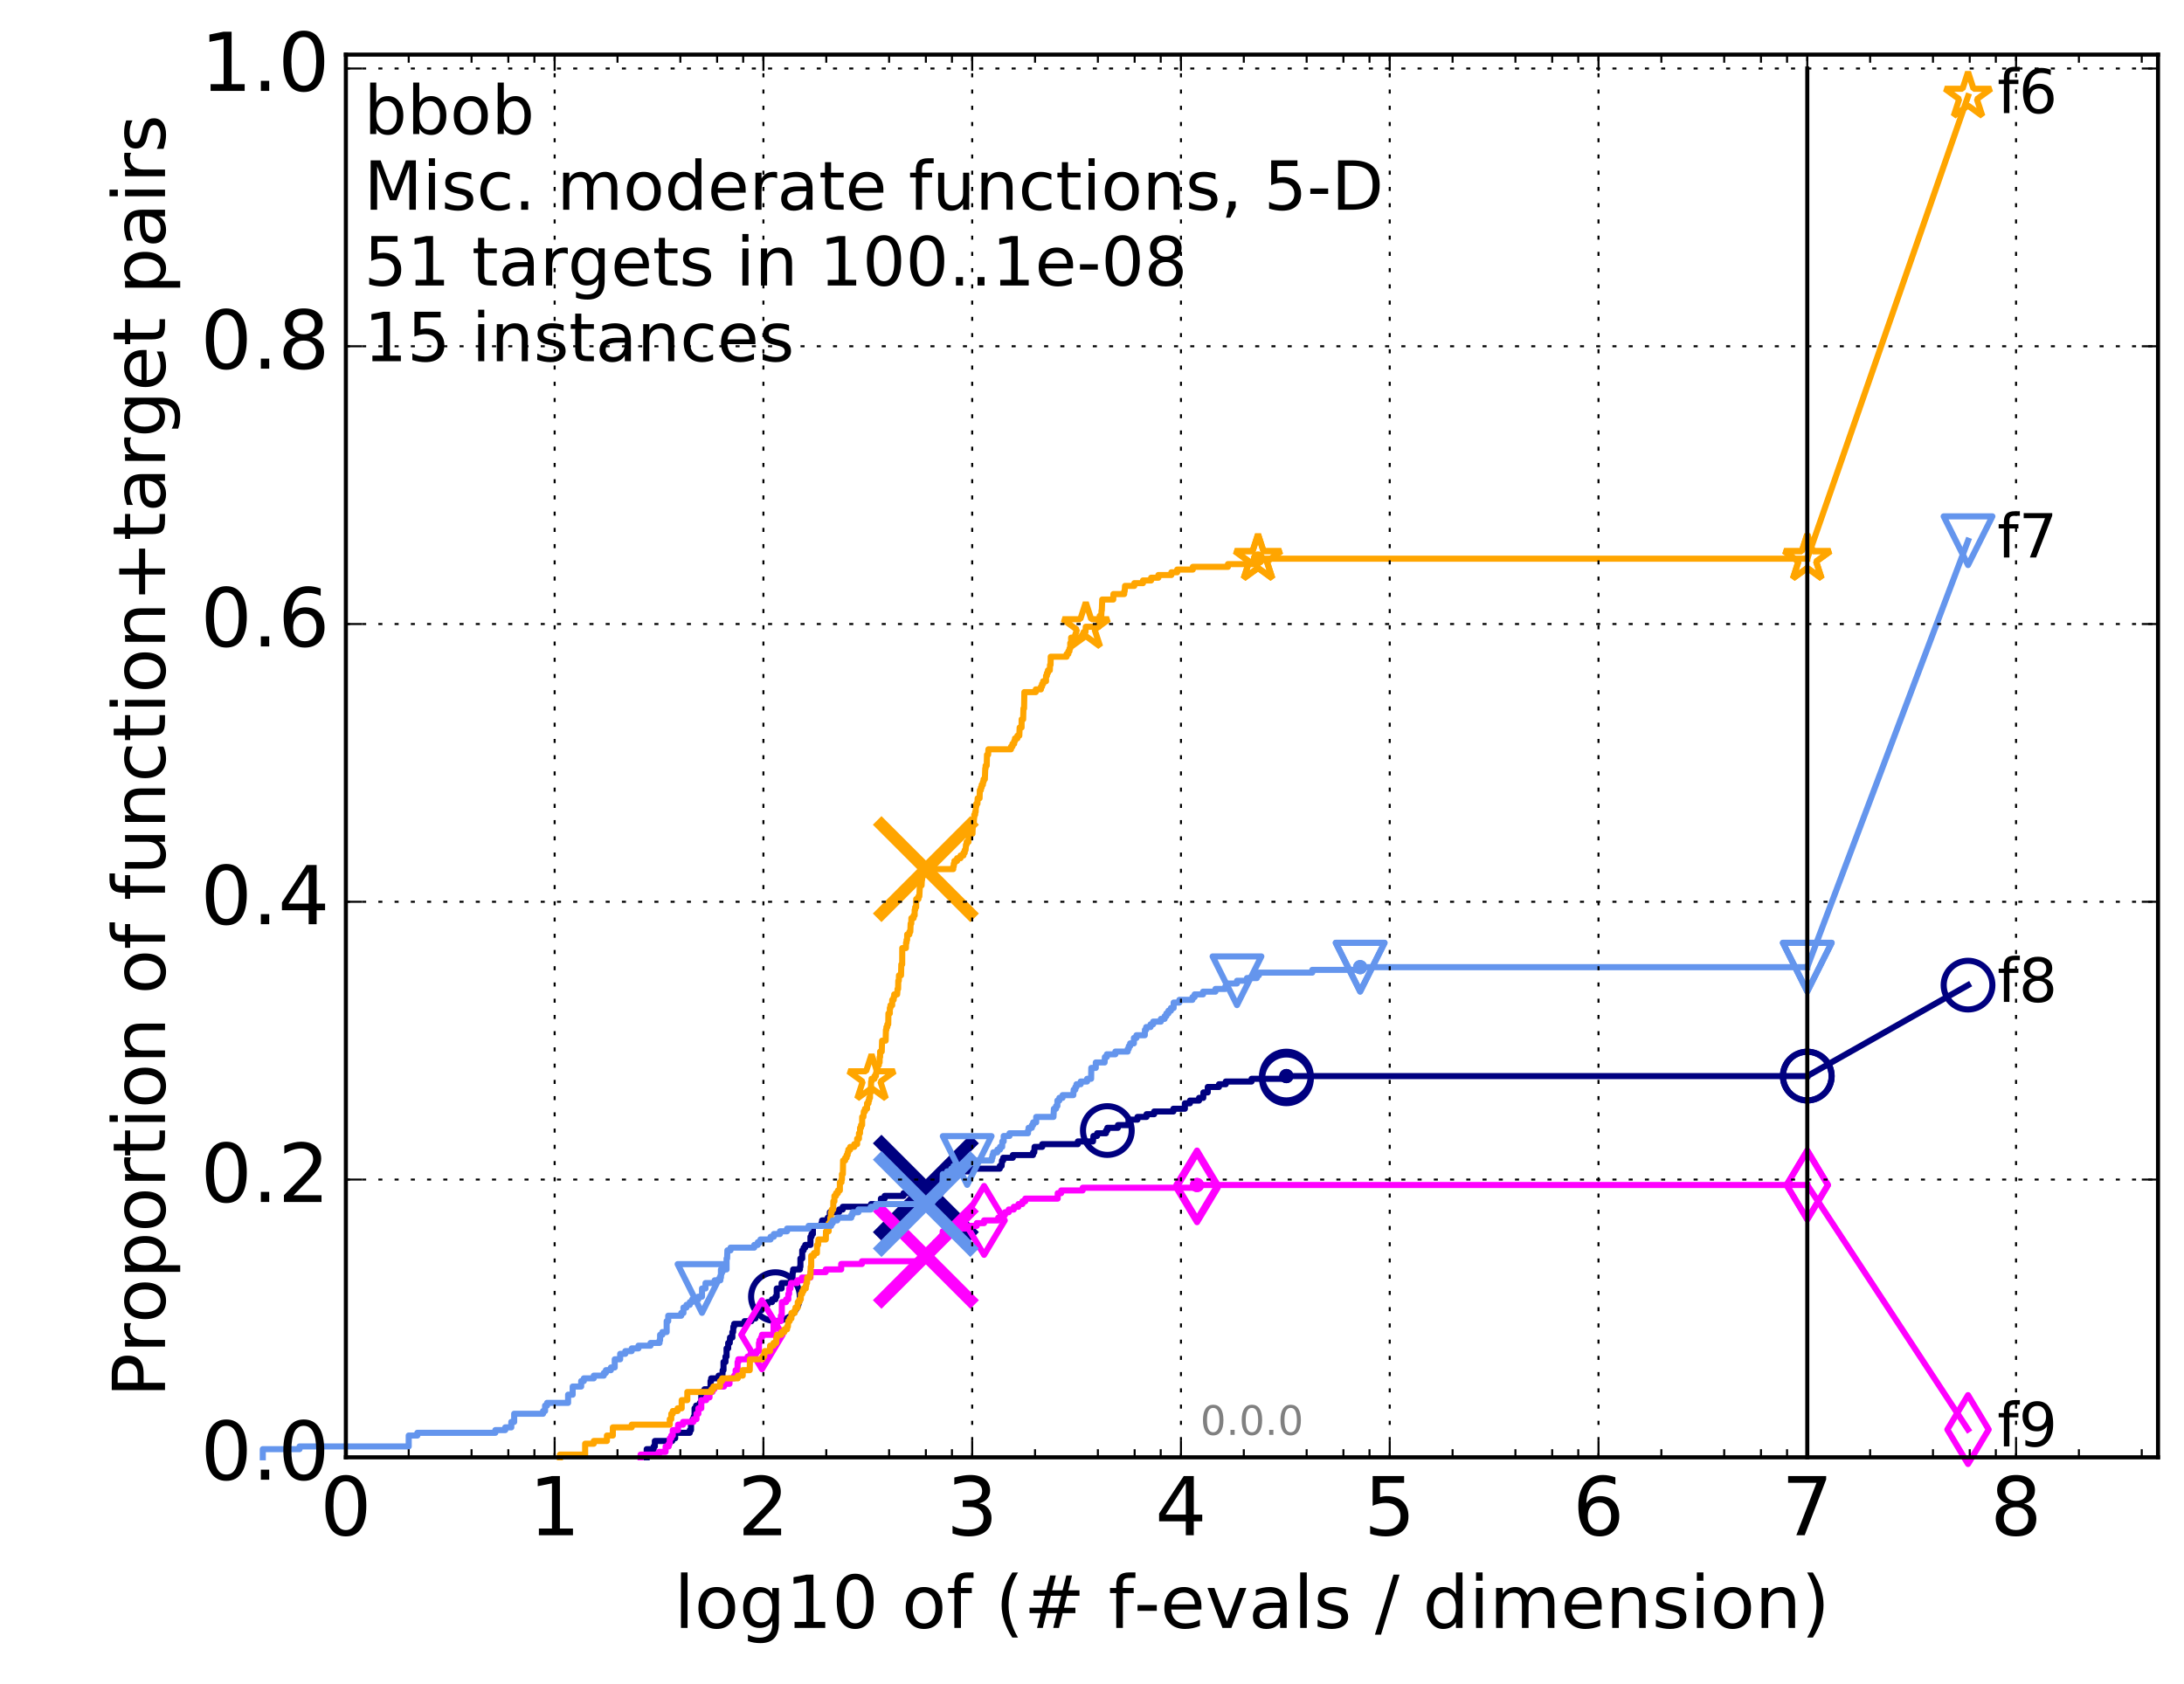 <?xml version="1.0" encoding="utf-8" standalone="no"?>
<!DOCTYPE svg PUBLIC "-//W3C//DTD SVG 1.1//EN"
  "http://www.w3.org/Graphics/SVG/1.1/DTD/svg11.dtd">
<!-- Created with matplotlib (http://matplotlib.org/) -->
<svg height="415pt" version="1.1" viewBox="0 0 538 415" width="538pt" xmlns="http://www.w3.org/2000/svg" xmlns:xlink="http://www.w3.org/1999/xlink">
 <defs>
  <style type="text/css">
*{stroke-linecap:butt;stroke-linejoin:round;stroke-miterlimit:100000;}
  </style>
 </defs>
 <g id="figure_1">
  <g id="patch_1">
   <path d="M 0 415.456 
L 538.8 415.456 
L 538.8 0 
L 0 0 
z
" style="fill:#ffffff;"/>
  </g>
  <g id="axes_1">
   <g id="patch_2">
    <path d="M 85.2 359.056 
L 531.6 359.056 
L 531.6 13.456 
L 85.2 13.456 
z
" style="fill:#ffffff;"/>
   </g>
   <g id="line2d_1">
    <defs>
     <path d="M 0 1.5 
C 0.398 1.5 0.779 1.342 1.061 1.061 
C 1.342 0.779 1.5 0.398 1.5 0 
C 1.5 -0.398 1.342 -0.779 1.061 -1.061 
C 0.779 -1.342 0.398 -1.5 0 -1.5 
C -0.398 -1.5 -0.779 -1.342 -1.061 -1.061 
C -1.342 -0.779 -1.5 -0.398 -1.5 0 
C -1.5 0.398 -1.342 0.779 -1.061 1.061 
C -0.779 1.342 -0.398 1.5 0 1.5 
z
" id="me14ab7bdfd" style="stroke:#000080;stroke-width:0.5;"/>
    </defs>
    <g>
     <use style="fill:#000080;stroke:#000080;stroke-width:0.5;" x="316.886" xlink:href="#me14ab7bdfd" y="265.125"/>
     <use style="fill:#000080;stroke:#000080;stroke-width:0.5;" x="316.886" xlink:href="#me14ab7bdfd" y="265.125"/>
    </g>
   </g>
   <g id="line2d_2">
    <path d="M 159.304 359.056 
L 159.304 357.044 
L 161.017 357.044 
L 161.017 356.373 
L 161.315 356.373 
L 161.315 355.031 
L 165.608 355.031 
L 165.608 354.36 
L 166.328 354.36 
L 166.328 353.018 
L 169.923 353.018 
L 169.923 352.347 
L 170.222 352.347 
L 170.222 350.334 
L 170.616 350.334 
L 170.616 349.663 
L 170.907 349.663 
L 170.907 348.992 
L 171.098 348.992 
L 171.098 346.979 
L 171.477 346.979 
L 171.477 346.309 
L 172.396 346.309 
L 172.396 345.638 
L 172.754 345.638 
L 172.754 342.954 
L 173.537 342.954 
L 173.537 342.283 
L 175.027 342.283 
L 175.027 340.27 
L 175.186 340.27 
L 175.186 339.599 
L 177.017 339.599 
L 177.017 338.928 
L 177.949 338.928 
L 178.019 337.586 
L 178.228 337.586 
L 178.228 335.574 
L 178.709 335.574 
L 178.709 334.232 
L 178.979 334.232 
L 178.979 332.219 
L 179.378 332.219 
L 179.378 330.877 
L 179.769 330.877 
L 179.834 329.535 
L 180.408 329.535 
L 180.408 328.193 
L 180.596 328.193 
L 180.658 326.851 
L 180.844 326.851 
L 180.844 326.18 
L 183.406 326.18 
L 183.406 325.509 
L 185.1 325.509 
L 185.1 324.839 
L 186.097 324.839 
L 186.097 324.168 
L 186.388 324.168 
L 186.388 323.497 
L 186.77 323.497 
L 186.77 322.826 
L 187.606 322.826 
L 187.606 322.155 
L 188.587 322.155 
L 188.587 321.484 
L 189.062 321.484 
L 189.062 320.813 
L 190.186 320.813 
L 190.186 320.142 
L 191.023 320.142 
L 191.023 319.471 
L 191.334 319.471 
L 191.334 317.458 
L 192.535 317.458 
L 192.535 316.116 
L 194.892 316.116 
L 194.892 315.445 
L 195.186 315.445 
L 195.283 313.433 
L 195.38 313.433 
L 195.38 312.762 
L 197.054 312.762 
L 197.054 312.091 
L 197.173 312.091 
L 197.173 310.078 
L 197.614 310.078 
L 197.614 308.065 
L 197.961 308.065 
L 197.961 307.394 
L 198.358 307.394 
L 198.358 306.723 
L 199.644 306.723 
L 199.644 304.71 
L 199.909 304.71 
L 199.909 304.039 
L 200.248 304.039 
L 200.248 302.027 
L 202.346 302.027 
L 202.346 301.356 
L 202.51 301.356 
L 202.51 300.685 
L 203.893 300.685 
L 203.893 300.014 
L 204.415 300.014 
L 204.415 298.672 
L 206.699 298.672 
L 206.699 298.001 
L 207.592 298.001 
L 207.592 297.33 
L 214.574 297.33 
L 214.574 296.659 
L 217 296.659 
L 217 295.317 
L 217.922 295.317 
L 217.922 294.646 
L 222.575 294.646 
L 222.575 293.975 
L 225.69 293.975 
L 225.69 292.634 
L 231.596 292.634 
L 231.596 291.292 
L 233.232 291.292 
L 233.232 290.621 
L 234.039 290.621 
L 234.039 289.95 
L 235.075 289.95 
L 235.075 289.279 
L 235.586 289.279 
L 235.586 288.608 
L 238.699 288.608 
L 238.699 287.937 
L 246.284 287.937 
L 246.284 287.266 
L 246.738 287.266 
L 246.834 285.924 
L 247.128 285.924 
L 247.128 285.253 
L 249.495 285.253 
L 249.495 284.582 
L 254.468 284.582 
L 254.468 283.911 
L 254.783 283.911 
L 254.851 282.569 
L 256.742 282.569 
L 256.742 281.899 
L 265.521 281.899 
L 265.521 281.228 
L 269.242 281.228 
L 269.35 279.886 
L 270.255 279.886 
L 270.255 279.215 
L 272.438 279.215 
L 272.438 278.544 
L 272.779 278.544 
L 272.779 277.873 
L 275.386 277.873 
L 275.386 277.202 
L 277.996 277.202 
L 277.996 275.86 
L 280.2 275.86 
L 280.2 275.189 
L 282.431 275.189 
L 282.431 274.518 
L 284.309 274.518 
L 284.309 273.847 
L 289.044 273.847 
L 289.044 273.176 
L 291.876 273.176 
L 291.876 271.834 
L 293.124 271.834 
L 293.124 271.164 
L 295.37 271.164 
L 295.37 270.493 
L 296.41 270.493 
L 296.442 269.151 
L 297.517 269.151 
L 297.517 267.809 
L 300.278 267.809 
L 300.278 267.138 
L 301.949 267.138 
L 301.949 266.467 
L 308.31 266.467 
L 308.31 265.796 
L 316.886 265.796 
L 316.886 265.125 
L 445.2 265.125 
L 445.2 265.125 
" style="fill:none;stroke:#000080;stroke-linecap:square;stroke-width:1.5;"/>
   </g>
   <g id="line2d_3">
    <defs>
     <path d="M 0 6 
C 1.591 6 3.117 5.368 4.243 4.243 
C 5.368 3.117 6 1.591 6 0 
C 6 -1.591 5.368 -3.117 4.243 -4.243 
C 3.117 -5.368 1.591 -6 0 -6 
C -1.591 -6 -3.117 -5.368 -4.243 -4.243 
C -5.368 -3.117 -6 -1.591 -6 0 
C -6 1.591 -5.368 3.117 -4.243 4.243 
C -3.117 5.368 -1.591 6 0 6 
z
" id="m41b8403ba9" style="stroke:#000080;stroke-width:1.5;"/>
    </defs>
    <g>
     <use style="fill:none;stroke:#000080;stroke-width:1.5;" x="191.023" xlink:href="#m41b8403ba9" y="319.471"/>
     <use style="fill:none;stroke:#000080;stroke-width:1.5;" x="272.779" xlink:href="#m41b8403ba9" y="278.544"/>
     <use style="fill:none;stroke:#000080;stroke-width:1.5;" x="316.886" xlink:href="#m41b8403ba9" y="265.796"/>
     <use style="fill:none;stroke:#000080;stroke-width:1.5;" x="316.886" xlink:href="#m41b8403ba9" y="265.125"/>
     <use style="fill:none;stroke:#000080;stroke-width:1.5;" x="445.2" xlink:href="#m41b8403ba9" y="265.125"/>
    </g>
   </g>
   <g id="line2d_4"/>
   <g id="line2d_5">
    <path clip-path="url(#p6098608117)" d="M 228.076 292.634 
" style="fill:none;stroke:#000080;stroke-linecap:square;"/>
    <defs>
     <path d="M -12 12 
L 12 -12 
M -12 -12 
L 12 12 
" id="m82423f09a7" style="stroke:#000080;stroke-width:3.0;"/>
    </defs>
    <g clip-path="url(#p6098608117)">
     <use style="fill:#000080;stroke:#000080;stroke-width:3.0;" x="228.076" xlink:href="#m82423f09a7" y="292.634"/>
    </g>
   </g>
   <g id="line2d_6">
    <defs>
     <path d="M 0 1.5 
C 0.398 1.5 0.779 1.342 1.061 1.061 
C 1.342 0.779 1.5 0.398 1.5 0 
C 1.5 -0.398 1.342 -0.779 1.061 -1.061 
C 0.779 -1.342 0.398 -1.5 0 -1.5 
C -0.398 -1.5 -0.779 -1.342 -1.061 -1.061 
C -1.342 -0.779 -1.5 -0.398 -1.5 0 
C -1.5 0.398 -1.342 0.779 -1.061 1.061 
C -0.779 1.342 -0.398 1.5 0 1.5 
z
" id="md7d76f5506" style="stroke:#ff00ff;stroke-width:0.5;"/>
    </defs>
    <g>
     <use style="fill:#ff00ff;stroke:#ff00ff;stroke-width:0.5;" x="294.875" xlink:href="#md7d76f5506" y="291.963"/>
     <use style="fill:#ff00ff;stroke:#ff00ff;stroke-width:0.5;" x="294.875" xlink:href="#md7d76f5506" y="291.963"/>
    </g>
   </g>
   <g id="line2d_7">
    <path d="M 157.798 359.056 
L 157.798 358.385 
L 162.327 358.385 
L 162.327 357.714 
L 163.962 357.714 
L 163.962 356.373 
L 164.736 356.373 
L 164.736 355.702 
L 164.989 355.702 
L 164.989 354.36 
L 165.362 354.36 
L 165.362 353.689 
L 165.729 353.689 
L 165.729 352.347 
L 167.026 352.347 
L 167.026 351.005 
L 168.252 351.005 
L 168.252 350.334 
L 170.81 350.334 
L 170.81 349.663 
L 171.571 349.663 
L 171.571 348.321 
L 172.033 348.321 
L 172.033 346.979 
L 172.754 346.979 
L 172.754 344.967 
L 173.961 344.967 
L 173.961 344.296 
L 174.785 344.296 
L 174.785 342.954 
L 175.502 342.954 
L 175.502 342.283 
L 175.967 342.283 
L 175.967 341.612 
L 178.367 341.612 
L 178.367 340.941 
L 179.705 340.941 
L 179.705 339.599 
L 180.844 339.599 
L 180.844 338.928 
L 181.211 338.928 
L 181.211 337.586 
L 181.691 337.586 
L 181.691 335.574 
L 181.869 335.574 
L 181.869 334.903 
L 184.163 334.903 
L 184.163 334.232 
L 184.895 334.232 
L 184.895 333.561 
L 186.292 333.561 
L 186.292 332.89 
L 186.958 332.89 
L 186.958 330.877 
L 187.099 330.877 
L 187.099 330.206 
L 187.469 330.206 
L 187.469 329.535 
L 187.697 329.535 
L 187.697 328.864 
L 190.548 328.864 
L 190.548 326.18 
L 191.411 326.18 
L 191.411 325.509 
L 192.352 325.509 
L 192.352 324.168 
L 192.572 324.168 
L 192.608 320.813 
L 193.64 320.813 
L 193.64 320.142 
L 194.19 320.142 
L 194.19 318.8 
L 194.393 318.8 
L 194.393 317.458 
L 194.727 317.458 
L 194.727 316.787 
L 194.859 316.787 
L 194.859 316.116 
L 196.387 316.116 
L 196.387 315.445 
L 197.526 315.445 
L 197.526 314.774 
L 199.644 314.774 
L 199.644 313.433 
L 203.404 313.433 
L 203.404 312.762 
L 207.217 312.762 
L 207.217 311.42 
L 212.325 311.42 
L 212.325 310.749 
L 227.919 310.749 
L 227.919 309.407 
L 229.35 309.407 
L 229.35 308.736 
L 229.726 308.736 
L 229.788 307.394 
L 230.103 307.394 
L 230.103 306.723 
L 230.367 306.723 
L 230.367 306.052 
L 231.366 306.052 
L 231.366 305.381 
L 231.691 305.381 
L 231.691 304.71 
L 232.161 304.71 
L 232.223 303.369 
L 233.221 303.369 
L 233.221 302.698 
L 239.094 302.698 
L 239.094 302.027 
L 240.601 302.027 
L 240.601 301.356 
L 242.416 301.356 
L 242.416 300.685 
L 245.882 300.685 
L 245.882 300.014 
L 246.484 300.014 
L 246.484 299.343 
L 247.565 299.343 
L 247.565 298.672 
L 248.488 298.672 
L 248.488 298.001 
L 249.739 298.001 
L 249.739 297.33 
L 250.878 297.33 
L 250.878 296.659 
L 251.859 296.659 
L 251.859 295.988 
L 252.562 295.988 
L 252.562 295.317 
L 260.551 295.317 
L 260.551 293.975 
L 261.409 293.975 
L 261.409 293.304 
L 266.704 293.304 
L 266.704 292.634 
L 294.875 292.634 
L 294.875 291.963 
L 445.2 291.963 
L 445.2 291.963 
" style="fill:none;stroke:#ff00ff;stroke-linecap:square;stroke-width:1.5;"/>
   </g>
   <g id="line2d_8">
    <defs>
     <path d="M -0 8.485 
L 5.091 0 
L 0 -8.485 
L -5.091 -0 
z
" id="m4e1093834f" style="stroke:#ff00ff;stroke-linejoin:miter;stroke-width:1.5;"/>
    </defs>
    <g>
     <use style="fill:none;stroke:#ff00ff;stroke-linejoin:miter;stroke-width:1.5;" x="187.697" xlink:href="#m4e1093834f" y="328.864"/>
     <use style="fill:none;stroke:#ff00ff;stroke-linejoin:miter;stroke-width:1.5;" x="242.416" xlink:href="#m4e1093834f" y="300.685"/>
     <use style="fill:none;stroke:#ff00ff;stroke-linejoin:miter;stroke-width:1.5;" x="294.875" xlink:href="#m4e1093834f" y="292.634"/>
     <use style="fill:none;stroke:#ff00ff;stroke-linejoin:miter;stroke-width:1.5;" x="294.875" xlink:href="#m4e1093834f" y="291.963"/>
     <use style="fill:none;stroke:#ff00ff;stroke-linejoin:miter;stroke-width:1.5;" x="445.2" xlink:href="#m4e1093834f" y="291.963"/>
    </g>
   </g>
   <g id="line2d_9"/>
   <g id="line2d_10">
    <path clip-path="url(#p6098608117)" d="M 228.076 309.407 
" style="fill:none;stroke:#ff00ff;stroke-linecap:square;"/>
    <defs>
     <path d="M -12 12 
L 12 -12 
M -12 -12 
L 12 12 
" id="mf015a3f15e" style="stroke:#ff00ff;stroke-width:3.0;"/>
    </defs>
    <g clip-path="url(#p6098608117)">
     <use style="fill:#ff00ff;stroke:#ff00ff;stroke-width:3.0;" x="228.076" xlink:href="#mf015a3f15e" y="309.407"/>
    </g>
   </g>
   <g id="line2d_11">
    <defs>
     <path d="M 0 1.5 
C 0.398 1.5 0.779 1.342 1.061 1.061 
C 1.342 0.779 1.5 0.398 1.5 0 
C 1.5 -0.398 1.342 -0.779 1.061 -1.061 
C 0.779 -1.342 0.398 -1.5 0 -1.5 
C -0.398 -1.5 -0.779 -1.342 -1.061 -1.061 
C -1.342 -0.779 -1.5 -0.398 -1.5 0 
C -1.5 0.398 -1.342 0.779 -1.061 1.061 
C -0.779 1.342 -0.398 1.5 0 1.5 
z
" id="m0a22464ef9" style="stroke:#ffa500;stroke-width:0.5;"/>
    </defs>
    <g>
     <use style="fill:#ffa500;stroke:#ffa500;stroke-width:0.5;" x="309.899" xlink:href="#m0a22464ef9" y="137.647"/>
     <use style="fill:#ffa500;stroke:#ffa500;stroke-width:0.5;" x="309.899" xlink:href="#m0a22464ef9" y="137.647"/>
    </g>
   </g>
   <g id="line2d_12">
    <path d="M 137.93 359.056 
L 137.93 358.385 
L 144.144 358.385 
L 144.144 355.702 
L 146.272 355.702 
L 146.272 355.031 
L 149.507 355.031 
L 149.507 353.689 
L 150.964 353.689 
L 150.964 351.676 
L 155.617 351.676 
L 155.617 351.005 
L 164.989 351.005 
L 164.989 349.663 
L 165.362 349.663 
L 165.362 348.321 
L 165.729 348.321 
L 165.729 347.65 
L 166.911 347.65 
L 166.911 346.979 
L 167.924 346.979 
L 167.924 344.967 
L 169.311 344.967 
L 169.311 342.954 
L 175.266 342.954 
L 175.266 342.283 
L 175.736 342.283 
L 175.736 341.612 
L 177.38 341.612 
L 177.38 340.27 
L 177.879 340.27 
L 177.879 339.599 
L 181.751 339.599 
L 181.751 338.928 
L 182.961 338.928 
L 182.961 337.586 
L 184.688 337.586 
L 184.74 334.903 
L 187.787 334.903 
L 187.787 334.232 
L 188.235 334.232 
L 188.235 333.561 
L 188.368 333.561 
L 188.368 332.89 
L 189.693 332.89 
L 189.693 331.548 
L 190.548 331.548 
L 190.548 330.877 
L 191.218 330.877 
L 191.218 329.535 
L 191.411 329.535 
L 191.411 328.864 
L 192.499 328.864 
L 192.499 328.193 
L 193.219 328.193 
L 193.219 327.522 
L 193.883 327.522 
L 193.883 326.851 
L 194.088 326.851 
L 194.156 325.509 
L 194.527 325.509 
L 194.527 324.839 
L 194.958 324.839 
L 194.958 323.497 
L 195.763 323.497 
L 195.763 322.826 
L 195.952 322.826 
L 195.952 322.155 
L 196.51 322.155 
L 196.51 320.813 
L 196.934 320.813 
L 196.934 320.142 
L 197.262 320.142 
L 197.291 318.8 
L 197.614 318.8 
L 197.614 318.129 
L 197.932 318.129 
L 197.932 317.458 
L 198.499 317.458 
L 198.499 316.787 
L 198.611 316.787 
L 198.611 316.116 
L 198.805 316.116 
L 198.832 314.774 
L 199.511 314.774 
L 199.511 314.104 
L 199.644 314.104 
L 199.698 312.091 
L 199.83 312.091 
L 199.83 309.407 
L 200.505 309.407 
L 200.505 308.736 
L 201.235 308.736 
L 201.284 306.723 
L 201.53 306.723 
L 201.603 305.381 
L 203.427 305.381 
L 203.472 303.369 
L 204.134 303.369 
L 204.134 301.356 
L 204.522 301.356 
L 204.543 300.014 
L 204.692 300.014 
L 204.692 298.672 
L 204.882 298.672 
L 204.882 298.001 
L 205.258 298.001 
L 205.278 295.988 
L 205.545 295.988 
L 205.545 294.646 
L 205.95 294.646 
L 205.95 293.975 
L 206.406 293.975 
L 206.406 293.304 
L 206.892 293.304 
L 206.892 291.292 
L 207.292 291.292 
L 207.292 290.621 
L 207.405 290.621 
L 207.405 289.279 
L 207.629 289.279 
L 207.685 285.924 
L 208.199 285.924 
L 208.199 285.253 
L 208.558 285.253 
L 208.558 284.582 
L 208.807 284.582 
L 208.807 283.911 
L 208.982 283.911 
L 208.982 283.24 
L 209.433 283.24 
L 209.433 282.569 
L 210.439 282.569 
L 210.439 281.899 
L 211.149 281.899 
L 211.149 280.557 
L 211.59 280.557 
L 211.59 279.215 
L 211.853 279.215 
L 211.868 277.873 
L 212.098 277.873 
L 212.098 277.202 
L 212.37 277.202 
L 212.385 275.189 
L 212.684 275.189 
L 212.788 273.847 
L 213.081 273.847 
L 213.081 273.176 
L 213.585 273.176 
L 213.585 271.834 
L 213.938 271.834 
L 213.938 271.164 
L 214.106 271.164 
L 214.106 270.493 
L 214.314 270.493 
L 214.314 269.151 
L 214.506 269.151 
L 214.588 266.467 
L 214.696 266.467 
L 214.696 265.796 
L 215.417 265.796 
L 215.417 265.125 
L 215.768 265.125 
L 215.768 264.454 
L 215.897 264.454 
L 215.935 263.112 
L 216.165 263.112 
L 216.165 262.441 
L 216.493 262.441 
L 216.493 261.77 
L 216.679 261.77 
L 216.704 260.429 
L 216.803 260.429 
L 216.803 259.087 
L 217.206 259.087 
L 217.291 256.403 
L 218.167 256.403 
L 218.236 253.719 
L 218.351 253.719 
L 218.351 253.048 
L 218.58 253.048 
L 218.58 252.377 
L 218.807 252.377 
L 218.852 249.694 
L 219.198 249.694 
L 219.198 248.352 
L 219.353 248.352 
L 219.353 247.681 
L 219.778 247.681 
L 219.778 246.339 
L 220.142 246.339 
L 220.142 245.668 
L 220.279 245.668 
L 220.279 244.997 
L 221.006 244.997 
L 221.098 243.655 
L 221.24 243.655 
L 221.281 241.642 
L 221.411 241.642 
L 221.452 240.3 
L 221.957 240.3 
L 222.025 237.617 
L 222.239 237.617 
L 222.258 233.591 
L 223.157 233.591 
L 223.195 232.249 
L 223.315 232.249 
L 223.315 231.578 
L 223.452 231.578 
L 223.471 230.236 
L 224.013 230.236 
L 224.013 229.565 
L 224.244 229.565 
L 224.324 227.553 
L 224.481 227.553 
L 224.508 226.211 
L 225.051 226.211 
L 225.051 225.54 
L 225.314 225.54 
L 225.314 224.198 
L 225.44 224.198 
L 225.44 223.527 
L 225.682 223.527 
L 225.698 221.514 
L 226.238 221.514 
L 226.238 220.843 
L 226.463 220.843 
L 226.567 218.83 
L 226.583 218.83 
L 226.583 218.159 
L 227.017 218.159 
L 227.079 216.818 
L 227.141 216.818 
L 227.234 214.805 
L 227.519 214.805 
L 227.519 214.134 
L 234.818 214.134 
L 234.818 213.463 
L 234.95 213.463 
L 234.95 212.792 
L 235.108 212.792 
L 235.108 212.121 
L 235.766 212.121 
L 235.766 211.45 
L 236.615 211.45 
L 236.615 210.779 
L 237.33 210.779 
L 237.33 210.108 
L 237.648 210.108 
L 237.648 209.437 
L 237.855 209.437 
L 237.965 208.095 
L 238.123 208.095 
L 238.123 207.424 
L 238.579 207.424 
L 238.588 206.083 
L 238.778 206.083 
L 238.778 205.412 
L 239.557 205.412 
L 239.637 203.399 
L 239.752 203.399 
L 239.752 202.728 
L 239.884 202.728 
L 239.941 201.386 
L 239.998 201.386 
L 239.998 200.715 
L 240.215 200.715 
L 240.215 200.044 
L 240.34 200.044 
L 240.4 198.702 
L 240.49 198.702 
L 240.49 198.031 
L 240.779 198.031 
L 240.829 196.689 
L 241.304 196.689 
L 241.374 194.677 
L 241.627 194.677 
L 241.627 194.006 
L 241.833 194.006 
L 241.833 193.335 
L 242.124 193.335 
L 242.124 192.664 
L 242.287 192.664 
L 242.287 191.993 
L 242.603 191.993 
L 242.708 189.309 
L 242.793 189.309 
L 242.793 188.638 
L 243.065 188.638 
L 243.133 185.954 
L 243.408 185.954 
L 243.483 184.613 
L 249.045 184.613 
L 249.045 183.942 
L 249.401 183.942 
L 249.401 183.271 
L 249.818 183.271 
L 249.818 182.6 
L 250.028 182.6 
L 250.028 181.929 
L 250.616 181.929 
L 250.616 181.258 
L 251.092 181.258 
L 251.177 179.245 
L 251.65 179.245 
L 251.666 177.232 
L 252.041 177.232 
L 252.107 174.548 
L 252.266 174.548 
L 252.337 170.523 
L 255.145 170.523 
L 255.145 169.852 
L 256.418 169.852 
L 256.418 169.181 
L 256.688 169.181 
L 256.688 168.51 
L 256.976 168.51 
L 256.976 167.839 
L 257.673 167.839 
L 257.673 166.497 
L 257.896 166.497 
L 257.896 165.826 
L 258.141 165.826 
L 258.141 165.155 
L 258.611 165.155 
L 258.66 163.813 
L 258.794 163.813 
L 258.832 161.801 
L 262.746 161.801 
L 262.746 161.13 
L 263.172 161.13 
L 263.172 160.459 
L 263.45 160.459 
L 263.45 159.788 
L 263.64 159.788 
L 263.64 158.446 
L 263.854 158.446 
L 263.857 157.104 
L 266.536 157.104 
L 266.536 156.433 
L 266.898 156.433 
L 266.898 155.762 
L 267.388 155.762 
L 267.468 154.42 
L 270.666 154.42 
L 270.7 153.078 
L 270.779 153.078 
L 270.779 152.408 
L 270.892 152.408 
L 270.892 151.737 
L 271.285 151.737 
L 271.353 150.395 
L 271.418 150.395 
L 271.517 147.711 
L 274.237 147.711 
L 274.274 146.369 
L 276.932 146.369 
L 276.932 145.698 
L 277.05 145.698 
L 277.135 144.356 
L 279.422 144.356 
L 279.422 143.685 
L 281.557 143.685 
L 281.557 143.014 
L 283.565 143.014 
L 283.565 142.343 
L 285.353 142.343 
L 285.353 141.673 
L 288.551 141.673 
L 288.551 141.002 
L 289.984 141.002 
L 289.984 140.331 
L 293.833 140.331 
L 293.833 139.66 
L 302.491 139.66 
L 302.491 138.989 
L 309.899 138.989 
L 309.899 137.647 
L 445.2 137.647 
L 445.2 137.647 
" style="fill:none;stroke:#ffa500;stroke-linecap:square;stroke-width:1.5;"/>
   </g>
   <g id="line2d_13">
    <defs>
     <path d="M 0 -6 
L -1.347 -1.854 
L -5.706 -1.854 
L -2.18 0.708 
L -3.527 4.854 
L -0 2.292 
L 3.527 4.854 
L 2.18 0.708 
L 5.706 -1.854 
L 1.347 -1.854 
z
" id="m0773688313" style="stroke:#ffa500;stroke-linejoin:bevel;stroke-width:1.5;"/>
    </defs>
    <g>
     <use style="fill:none;stroke:#ffa500;stroke-linejoin:bevel;stroke-width:1.5;" x="214.696" xlink:href="#m0773688313" y="265.796"/>
     <use style="fill:none;stroke:#ffa500;stroke-linejoin:bevel;stroke-width:1.5;" x="267.468" xlink:href="#m0773688313" y="154.42"/>
     <use style="fill:none;stroke:#ffa500;stroke-linejoin:bevel;stroke-width:1.5;" x="309.899" xlink:href="#m0773688313" y="137.647"/>
     <use style="fill:none;stroke:#ffa500;stroke-linejoin:bevel;stroke-width:1.5;" x="309.899" xlink:href="#m0773688313" y="137.647"/>
     <use style="fill:none;stroke:#ffa500;stroke-linejoin:bevel;stroke-width:1.5;" x="445.2" xlink:href="#m0773688313" y="137.647"/>
    </g>
   </g>
   <g id="line2d_14"/>
   <g id="line2d_15">
    <path clip-path="url(#p6098608117)" d="M 228.076 214.134 
" style="fill:none;stroke:#ffa500;stroke-linecap:square;"/>
    <defs>
     <path d="M -12 12 
L 12 -12 
M -12 -12 
L 12 12 
" id="m1fc8c24eed" style="stroke:#ffa500;stroke-width:3.0;"/>
    </defs>
    <g clip-path="url(#p6098608117)">
     <use style="fill:#ffa500;stroke:#ffa500;stroke-width:3.0;" x="228.076" xlink:href="#m1fc8c24eed" y="214.134"/>
    </g>
   </g>
   <g id="line2d_16">
    <defs>
     <path d="M 0 1.5 
C 0.398 1.5 0.779 1.342 1.061 1.061 
C 1.342 0.779 1.5 0.398 1.5 0 
C 1.5 -0.398 1.342 -0.779 1.061 -1.061 
C 0.779 -1.342 0.398 -1.5 0 -1.5 
C -0.398 -1.5 -0.779 -1.342 -1.061 -1.061 
C -1.342 -0.779 -1.5 -0.398 -1.5 0 
C -1.5 0.398 -1.342 0.779 -1.061 1.061 
C -0.779 1.342 -0.398 1.5 0 1.5 
z
" id="maa5cec7a98" style="stroke:#6495ed;stroke-width:0.5;"/>
    </defs>
    <g>
     <use style="fill:#6495ed;stroke:#6495ed;stroke-width:0.5;" x="335.055" xlink:href="#maa5cec7a98" y="238.288"/>
     <use style="fill:#6495ed;stroke:#6495ed;stroke-width:0.5;" x="335.055" xlink:href="#maa5cec7a98" y="238.288"/>
    </g>
   </g>
   <g id="line2d_17">
    <path d="M 64.735 359.056 
L 64.735 357.044 
L 73.791 357.044 
L 73.791 356.373 
L 100.682 356.373 
L 100.682 353.689 
L 102.81 353.689 
L 102.81 353.018 
L 122.023 353.018 
L 122.023 352.347 
L 124.462 352.347 
L 124.462 351.676 
L 125.952 351.676 
L 125.952 350.334 
L 126.661 350.334 
L 126.661 348.321 
L 133.773 348.321 
L 133.773 347.65 
L 134.275 347.65 
L 134.275 346.309 
L 134.766 346.309 
L 134.766 345.638 
L 139.944 345.638 
L 139.944 343.625 
L 141.07 343.625 
L 141.07 341.612 
L 143.165 341.612 
L 143.165 340.27 
L 143.822 340.27 
L 143.822 339.599 
L 146.272 339.599 
L 146.272 338.928 
L 148.741 338.928 
L 148.741 338.257 
L 149.255 338.257 
L 149.255 337.586 
L 150.489 337.586 
L 150.489 336.915 
L 151.43 336.915 
L 151.43 334.903 
L 152.77 334.903 
L 152.77 333.561 
L 154.035 333.561 
L 154.035 332.89 
L 155.617 332.89 
L 155.617 332.219 
L 157.272 332.219 
L 157.272 331.548 
L 160.254 331.548 
L 160.254 330.877 
L 162.468 330.877 
L 162.468 330.206 
L 162.608 330.206 
L 162.608 328.864 
L 163.159 328.864 
L 163.159 328.193 
L 164.223 328.193 
L 164.223 325.509 
L 164.609 325.509 
L 164.609 324.168 
L 167.814 324.168 
L 167.814 323.497 
L 168.36 323.497 
L 168.36 322.155 
L 169.103 322.155 
L 169.103 321.484 
L 169.923 321.484 
L 169.923 320.813 
L 170.518 320.813 
L 170.518 320.142 
L 172.033 320.142 
L 172.033 319.471 
L 172.93 319.471 
L 172.93 317.458 
L 173.793 317.458 
L 173.793 316.116 
L 176.044 316.116 
L 176.044 315.445 
L 177.452 315.445 
L 177.452 314.774 
L 177.595 314.774 
L 177.595 312.762 
L 178.979 312.762 
L 178.979 310.078 
L 179.112 310.078 
L 179.179 308.065 
L 179.963 308.065 
L 179.963 307.394 
L 185.803 307.394 
L 185.803 306.723 
L 186.675 306.723 
L 186.675 306.052 
L 187.331 306.052 
L 187.331 305.381 
L 189.817 305.381 
L 189.817 304.71 
L 190.628 304.71 
L 190.628 304.039 
L 192.129 304.039 
L 192.129 303.369 
L 193.883 303.369 
L 193.883 302.698 
L 199.188 302.698 
L 199.188 302.027 
L 204.735 302.027 
L 204.735 301.356 
L 205.133 301.356 
L 205.133 300.685 
L 206.249 300.685 
L 206.249 300.014 
L 209.706 300.014 
L 209.706 299.343 
L 210.009 299.343 
L 210.009 298.672 
L 211.465 298.672 
L 211.465 298.001 
L 214.506 298.001 
L 214.506 297.33 
L 215.794 297.33 
L 215.794 296.659 
L 229.567 296.659 
L 229.567 295.988 
L 229.892 295.988 
L 229.892 295.317 
L 230.427 295.317 
L 230.427 294.646 
L 231.327 294.646 
L 231.327 293.975 
L 231.893 293.975 
L 231.905 292.634 
L 232.03 292.634 
L 232.03 291.963 
L 232.149 291.963 
L 232.248 289.279 
L 233.327 289.279 
L 233.327 288.608 
L 234.334 288.608 
L 234.334 287.937 
L 234.911 287.937 
L 234.911 287.266 
L 237.355 287.266 
L 237.355 286.595 
L 238.251 286.595 
L 238.251 285.924 
L 244.315 285.924 
L 244.315 285.253 
L 244.484 285.253 
L 244.484 284.582 
L 244.687 284.582 
L 244.687 283.911 
L 245.687 283.911 
L 245.687 283.24 
L 246.337 283.24 
L 246.337 282.569 
L 246.873 282.569 
L 246.905 281.228 
L 247.245 281.228 
L 247.245 279.886 
L 248.675 279.886 
L 248.675 279.215 
L 253.236 279.215 
L 253.236 278.544 
L 253.373 278.544 
L 253.373 277.873 
L 254.185 277.873 
L 254.185 277.202 
L 254.505 277.202 
L 254.505 276.531 
L 255.254 276.531 
L 255.254 275.189 
L 259.507 275.189 
L 259.611 273.176 
L 260.138 273.176 
L 260.138 272.505 
L 260.472 272.505 
L 260.472 271.164 
L 260.954 271.164 
L 260.954 270.493 
L 261.744 270.493 
L 261.744 269.822 
L 264.398 269.822 
L 264.482 268.48 
L 264.899 268.48 
L 264.899 267.809 
L 265.177 267.809 
L 265.177 267.138 
L 266.213 267.138 
L 266.213 266.467 
L 267.788 266.467 
L 267.788 265.796 
L 268.781 265.796 
L 268.828 263.112 
L 269.935 263.112 
L 269.935 261.77 
L 272.107 261.77 
L 272.168 260.429 
L 272.653 260.429 
L 272.653 259.758 
L 274.756 259.758 
L 274.756 259.087 
L 277.8 259.087 
L 277.8 258.416 
L 278.067 258.416 
L 278.067 257.745 
L 278.395 257.745 
L 278.395 257.074 
L 279.321 257.074 
L 279.321 255.732 
L 279.947 255.732 
L 279.947 255.061 
L 282.01 255.061 
L 282.036 253.719 
L 282.349 253.719 
L 282.349 253.048 
L 283.424 253.048 
L 283.424 252.377 
L 284.065 252.377 
L 284.065 251.706 
L 285.972 251.706 
L 285.972 251.035 
L 286.889 251.035 
L 286.889 250.364 
L 287.316 250.364 
L 287.316 249.694 
L 287.827 249.694 
L 287.827 249.023 
L 288.439 249.023 
L 288.439 248.352 
L 289.114 248.352 
L 289.114 247.01 
L 290.522 247.01 
L 290.522 246.339 
L 293.744 246.339 
L 293.744 245.668 
L 294.279 245.668 
L 294.279 244.997 
L 296.356 244.997 
L 296.356 244.326 
L 299.406 244.326 
L 299.406 243.655 
L 301.854 243.655 
L 301.854 242.984 
L 302.436 242.984 
L 302.436 242.313 
L 304.716 242.313 
L 304.716 241.642 
L 307.174 241.642 
L 307.174 240.971 
L 309.623 240.971 
L 309.623 240.3 
L 310.117 240.3 
L 310.117 239.629 
L 323.258 239.629 
L 323.258 238.958 
L 335.055 238.958 
L 335.055 238.288 
L 445.2 238.288 
L 445.2 238.288 
" style="fill:none;stroke:#6495ed;stroke-linecap:square;stroke-width:1.5;"/>
   </g>
   <g id="line2d_18">
    <defs>
     <path d="M -0 6 
L 6 -6 
L -6 -6 
z
" id="ma072b933b2" style="stroke:#6495ed;stroke-linejoin:miter;stroke-width:1.5;"/>
    </defs>
    <g>
     <use style="fill:none;stroke:#6495ed;stroke-linejoin:miter;stroke-width:1.5;" x="172.93" xlink:href="#ma072b933b2" y="317.458"/>
     <use style="fill:none;stroke:#6495ed;stroke-linejoin:miter;stroke-width:1.5;" x="238.251" xlink:href="#ma072b933b2" y="285.924"/>
     <use style="fill:none;stroke:#6495ed;stroke-linejoin:miter;stroke-width:1.5;" x="304.716" xlink:href="#ma072b933b2" y="241.642"/>
     <use style="fill:none;stroke:#6495ed;stroke-linejoin:miter;stroke-width:1.5;" x="335.055" xlink:href="#ma072b933b2" y="238.288"/>
     <use style="fill:none;stroke:#6495ed;stroke-linejoin:miter;stroke-width:1.5;" x="335.055" xlink:href="#ma072b933b2" y="238.288"/>
     <use style="fill:none;stroke:#6495ed;stroke-linejoin:miter;stroke-width:1.5;" x="445.2" xlink:href="#ma072b933b2" y="238.288"/>
    </g>
   </g>
   <g id="line2d_19"/>
   <g id="line2d_20">
    <path clip-path="url(#p6098608117)" d="M 228.076 296.659 
" style="fill:none;stroke:#6495ed;stroke-linecap:square;"/>
    <defs>
     <path d="M -12 12 
L 12 -12 
M -12 -12 
L 12 12 
" id="m6d4427980f" style="stroke:#6495ed;stroke-width:3.0;"/>
    </defs>
    <g clip-path="url(#p6098608117)">
     <use style="fill:#6495ed;stroke:#6495ed;stroke-width:3.0;" x="228.076" xlink:href="#m6d4427980f" y="296.659"/>
    </g>
   </g>
   <g id="line2d_21">
    <path d="M 445.2 291.963 
L 484.8 352.213 
" style="fill:none;stroke:#ff00ff;stroke-linecap:square;stroke-width:1.5;"/>
    <g>
     <use style="fill:none;stroke:#ff00ff;stroke-linejoin:miter;stroke-width:1.5;" x="445.2" xlink:href="#m4e1093834f" y="291.963"/>
     <use style="fill:none;stroke:#ff00ff;stroke-linejoin:miter;stroke-width:1.5;" x="484.8" xlink:href="#m4e1093834f" y="352.213"/>
    </g>
   </g>
   <g id="line2d_22">
    <path d="M 445.2 265.125 
L 484.8 242.716 
" style="fill:none;stroke:#000080;stroke-linecap:square;stroke-width:1.5;"/>
    <g>
     <use style="fill:none;stroke:#000080;stroke-width:1.5;" x="445.2" xlink:href="#m41b8403ba9" y="265.125"/>
     <use style="fill:none;stroke:#000080;stroke-width:1.5;" x="484.8" xlink:href="#m41b8403ba9" y="242.716"/>
    </g>
   </g>
   <g id="line2d_23">
    <path d="M 445.2 238.288 
L 484.8 133.219 
" style="fill:none;stroke:#6495ed;stroke-linecap:square;stroke-width:1.5;"/>
    <g>
     <use style="fill:none;stroke:#6495ed;stroke-linejoin:miter;stroke-width:1.5;" x="445.2" xlink:href="#ma072b933b2" y="238.288"/>
     <use style="fill:none;stroke:#6495ed;stroke-linejoin:miter;stroke-width:1.5;" x="484.8" xlink:href="#ma072b933b2" y="133.219"/>
    </g>
   </g>
   <g id="line2d_24">
    <path d="M 445.2 137.647 
L 484.8 23.722 
" style="fill:none;stroke:#ffa500;stroke-linecap:square;stroke-width:1.5;"/>
    <g>
     <use style="fill:none;stroke:#ffa500;stroke-linejoin:bevel;stroke-width:1.5;" x="445.2" xlink:href="#m0773688313" y="137.647"/>
     <use style="fill:none;stroke:#ffa500;stroke-linejoin:bevel;stroke-width:1.5;" x="484.8" xlink:href="#m0773688313" y="23.722"/>
    </g>
   </g>
   <g id="line2d_25">
    <path d="M 445.2 359.056 
L 445.2 16.878 
" style="fill:none;stroke:#000000;stroke-linecap:square;"/>
   </g>
   <g id="patch_3">
    <path d="M 85.2 13.456 
L 531.6 13.456 
" style="fill:none;stroke:#000000;stroke-linecap:square;stroke-linejoin:miter;"/>
   </g>
   <g id="patch_4">
    <path d="M 531.6 359.056 
L 531.6 13.456 
" style="fill:none;stroke:#000000;stroke-linecap:square;stroke-linejoin:miter;"/>
   </g>
   <g id="patch_5">
    <path d="M 85.2 359.056 
L 531.6 359.056 
" style="fill:none;stroke:#000000;stroke-linecap:square;stroke-linejoin:miter;"/>
   </g>
   <g id="patch_6">
    <path d="M 85.2 359.056 
L 85.2 13.456 
" style="fill:none;stroke:#000000;stroke-linecap:square;stroke-linejoin:miter;"/>
   </g>
   <g id="matplotlib.axis_1">
    <g id="xtick_1">
     <g id="line2d_26">
      <path clip-path="url(#p6098608117)" d="M 85.2 359.056 
L 85.2 13.456 
" style="fill:none;stroke:#000000;stroke-dasharray:1,3;stroke-dashoffset:0.0;stroke-width:0.5;"/>
     </g>
     <g id="line2d_27">
      <defs>
       <path d="M 0 0 
L 0 -4 
" id="m6984895d5d" style="stroke:#000000;stroke-width:0.5;"/>
      </defs>
      <g>
       <use style="stroke:#000000;stroke-width:0.5;" x="85.2" xlink:href="#m6984895d5d" y="359.056"/>
      </g>
     </g>
     <g id="line2d_28">
      <defs>
       <path d="M 0 0 
L 0 4 
" id="m1393ac0b66" style="stroke:#000000;stroke-width:0.5;"/>
      </defs>
      <g>
       <use style="stroke:#000000;stroke-width:0.5;" x="85.2" xlink:href="#m1393ac0b66" y="13.456"/>
      </g>
     </g>
     <g id="text_1">
      <!-- 0 -->
      <defs>
       <path d="M 31.781 66.406 
Q 24.172 66.406 20.328 58.906 
Q 16.5 51.422 16.5 36.375 
Q 16.5 21.391 20.328 13.891 
Q 24.172 6.391 31.781 6.391 
Q 39.453 6.391 43.281 13.891 
Q 47.125 21.391 47.125 36.375 
Q 47.125 51.422 43.281 58.906 
Q 39.453 66.406 31.781 66.406 
M 31.781 74.219 
Q 44.047 74.219 50.516 64.516 
Q 56.984 54.828 56.984 36.375 
Q 56.984 17.969 50.516 8.266 
Q 44.047 -1.422 31.781 -1.422 
Q 19.531 -1.422 13.062 8.266 
Q 6.594 17.969 6.594 36.375 
Q 6.594 54.828 13.062 64.516 
Q 19.531 74.219 31.781 74.219 
" id="BitstreamVeraSans-Roman-30"/>
      </defs>
      <g transform="translate(78.838 378.253)scale(0.2 -0.2)">
       <use xlink:href="#BitstreamVeraSans-Roman-30"/>
      </g>
     </g>
    </g>
    <g id="xtick_2">
     <g id="line2d_29">
      <path clip-path="url(#p6098608117)" d="M 136.629 359.056 
L 136.629 13.456 
" style="fill:none;stroke:#000000;stroke-dasharray:1,3;stroke-dashoffset:0.0;stroke-width:0.5;"/>
     </g>
     <g id="line2d_30">
      <g>
       <use style="stroke:#000000;stroke-width:0.5;" x="136.629" xlink:href="#m6984895d5d" y="359.056"/>
      </g>
     </g>
     <g id="line2d_31">
      <g>
       <use style="stroke:#000000;stroke-width:0.5;" x="136.629" xlink:href="#m1393ac0b66" y="13.456"/>
      </g>
     </g>
     <g id="text_2">
      <!-- 1 -->
      <defs>
       <path d="M 12.406 8.297 
L 28.516 8.297 
L 28.516 63.922 
L 10.984 60.406 
L 10.984 69.391 
L 28.422 72.906 
L 38.281 72.906 
L 38.281 8.297 
L 54.391 8.297 
L 54.391 0 
L 12.406 0 
z
" id="BitstreamVeraSans-Roman-31"/>
      </defs>
      <g transform="translate(130.266 378.253)scale(0.2 -0.2)">
       <use xlink:href="#BitstreamVeraSans-Roman-31"/>
      </g>
     </g>
    </g>
    <g id="xtick_3">
     <g id="line2d_32">
      <path clip-path="url(#p6098608117)" d="M 188.057 359.056 
L 188.057 13.456 
" style="fill:none;stroke:#000000;stroke-dasharray:1,3;stroke-dashoffset:0.0;stroke-width:0.5;"/>
     </g>
     <g id="line2d_33">
      <g>
       <use style="stroke:#000000;stroke-width:0.5;" x="188.057" xlink:href="#m6984895d5d" y="359.056"/>
      </g>
     </g>
     <g id="line2d_34">
      <g>
       <use style="stroke:#000000;stroke-width:0.5;" x="188.057" xlink:href="#m1393ac0b66" y="13.456"/>
      </g>
     </g>
     <g id="text_3">
      <!-- 2 -->
      <defs>
       <path d="M 19.188 8.297 
L 53.609 8.297 
L 53.609 0 
L 7.328 0 
L 7.328 8.297 
Q 12.938 14.109 22.625 23.891 
Q 32.328 33.688 34.812 36.531 
Q 39.547 41.844 41.422 45.531 
Q 43.312 49.219 43.312 52.781 
Q 43.312 58.594 39.234 62.25 
Q 35.156 65.922 28.609 65.922 
Q 23.969 65.922 18.812 64.312 
Q 13.672 62.703 7.812 59.422 
L 7.812 69.391 
Q 13.766 71.781 18.938 73 
Q 24.125 74.219 28.422 74.219 
Q 39.75 74.219 46.484 68.547 
Q 53.219 62.891 53.219 53.422 
Q 53.219 48.922 51.531 44.891 
Q 49.859 40.875 45.406 35.406 
Q 44.188 33.984 37.641 27.219 
Q 31.109 20.453 19.188 8.297 
" id="BitstreamVeraSans-Roman-32"/>
      </defs>
      <g transform="translate(181.695 378.253)scale(0.2 -0.2)">
       <use xlink:href="#BitstreamVeraSans-Roman-32"/>
      </g>
     </g>
    </g>
    <g id="xtick_4">
     <g id="line2d_35">
      <path clip-path="url(#p6098608117)" d="M 239.486 359.056 
L 239.486 13.456 
" style="fill:none;stroke:#000000;stroke-dasharray:1,3;stroke-dashoffset:0.0;stroke-width:0.5;"/>
     </g>
     <g id="line2d_36">
      <g>
       <use style="stroke:#000000;stroke-width:0.5;" x="239.486" xlink:href="#m6984895d5d" y="359.056"/>
      </g>
     </g>
     <g id="line2d_37">
      <g>
       <use style="stroke:#000000;stroke-width:0.5;" x="239.486" xlink:href="#m1393ac0b66" y="13.456"/>
      </g>
     </g>
     <g id="text_4">
      <!-- 3 -->
      <defs>
       <path d="M 40.578 39.312 
Q 47.656 37.797 51.625 33 
Q 55.609 28.219 55.609 21.188 
Q 55.609 10.406 48.188 4.484 
Q 40.766 -1.422 27.094 -1.422 
Q 22.516 -1.422 17.656 -0.516 
Q 12.797 0.391 7.625 2.203 
L 7.625 11.719 
Q 11.719 9.328 16.594 8.109 
Q 21.484 6.891 26.812 6.891 
Q 36.078 6.891 40.938 10.547 
Q 45.797 14.203 45.797 21.188 
Q 45.797 27.641 41.281 31.266 
Q 36.766 34.906 28.719 34.906 
L 20.219 34.906 
L 20.219 43.016 
L 29.109 43.016 
Q 36.375 43.016 40.234 45.922 
Q 44.094 48.828 44.094 54.297 
Q 44.094 59.906 40.109 62.906 
Q 36.141 65.922 28.719 65.922 
Q 24.656 65.922 20.016 65.031 
Q 15.375 64.156 9.812 62.312 
L 9.812 71.094 
Q 15.438 72.656 20.344 73.438 
Q 25.25 74.219 29.594 74.219 
Q 40.828 74.219 47.359 69.109 
Q 53.906 64.016 53.906 55.328 
Q 53.906 49.266 50.438 45.094 
Q 46.969 40.922 40.578 39.312 
" id="BitstreamVeraSans-Roman-33"/>
      </defs>
      <g transform="translate(233.123 378.253)scale(0.2 -0.2)">
       <use xlink:href="#BitstreamVeraSans-Roman-33"/>
      </g>
     </g>
    </g>
    <g id="xtick_5">
     <g id="line2d_38">
      <path clip-path="url(#p6098608117)" d="M 290.914 359.056 
L 290.914 13.456 
" style="fill:none;stroke:#000000;stroke-dasharray:1,3;stroke-dashoffset:0.0;stroke-width:0.5;"/>
     </g>
     <g id="line2d_39">
      <g>
       <use style="stroke:#000000;stroke-width:0.5;" x="290.914" xlink:href="#m6984895d5d" y="359.056"/>
      </g>
     </g>
     <g id="line2d_40">
      <g>
       <use style="stroke:#000000;stroke-width:0.5;" x="290.914" xlink:href="#m1393ac0b66" y="13.456"/>
      </g>
     </g>
     <g id="text_5">
      <!-- 4 -->
      <defs>
       <path d="M 37.797 64.312 
L 12.891 25.391 
L 37.797 25.391 
z
M 35.203 72.906 
L 47.609 72.906 
L 47.609 25.391 
L 58.016 25.391 
L 58.016 17.188 
L 47.609 17.188 
L 47.609 0 
L 37.797 0 
L 37.797 17.188 
L 4.891 17.188 
L 4.891 26.703 
z
" id="BitstreamVeraSans-Roman-34"/>
      </defs>
      <g transform="translate(284.552 378.253)scale(0.2 -0.2)">
       <use xlink:href="#BitstreamVeraSans-Roman-34"/>
      </g>
     </g>
    </g>
    <g id="xtick_6">
     <g id="line2d_41">
      <path clip-path="url(#p6098608117)" d="M 342.343 359.056 
L 342.343 13.456 
" style="fill:none;stroke:#000000;stroke-dasharray:1,3;stroke-dashoffset:0.0;stroke-width:0.5;"/>
     </g>
     <g id="line2d_42">
      <g>
       <use style="stroke:#000000;stroke-width:0.5;" x="342.343" xlink:href="#m6984895d5d" y="359.056"/>
      </g>
     </g>
     <g id="line2d_43">
      <g>
       <use style="stroke:#000000;stroke-width:0.5;" x="342.343" xlink:href="#m1393ac0b66" y="13.456"/>
      </g>
     </g>
     <g id="text_6">
      <!-- 5 -->
      <defs>
       <path d="M 10.797 72.906 
L 49.516 72.906 
L 49.516 64.594 
L 19.828 64.594 
L 19.828 46.734 
Q 21.969 47.469 24.109 47.828 
Q 26.266 48.188 28.422 48.188 
Q 40.625 48.188 47.75 41.5 
Q 54.891 34.812 54.891 23.391 
Q 54.891 11.625 47.562 5.094 
Q 40.234 -1.422 26.906 -1.422 
Q 22.312 -1.422 17.547 -0.641 
Q 12.797 0.141 7.719 1.703 
L 7.719 11.625 
Q 12.109 9.234 16.797 8.062 
Q 21.484 6.891 26.703 6.891 
Q 35.156 6.891 40.078 11.328 
Q 45.016 15.766 45.016 23.391 
Q 45.016 31 40.078 35.438 
Q 35.156 39.891 26.703 39.891 
Q 22.75 39.891 18.812 39.016 
Q 14.891 38.141 10.797 36.281 
z
" id="BitstreamVeraSans-Roman-35"/>
      </defs>
      <g transform="translate(335.98 378.253)scale(0.2 -0.2)">
       <use xlink:href="#BitstreamVeraSans-Roman-35"/>
      </g>
     </g>
    </g>
    <g id="xtick_7">
     <g id="line2d_44">
      <path clip-path="url(#p6098608117)" d="M 393.771 359.056 
L 393.771 13.456 
" style="fill:none;stroke:#000000;stroke-dasharray:1,3;stroke-dashoffset:0.0;stroke-width:0.5;"/>
     </g>
     <g id="line2d_45">
      <g>
       <use style="stroke:#000000;stroke-width:0.5;" x="393.771" xlink:href="#m6984895d5d" y="359.056"/>
      </g>
     </g>
     <g id="line2d_46">
      <g>
       <use style="stroke:#000000;stroke-width:0.5;" x="393.771" xlink:href="#m1393ac0b66" y="13.456"/>
      </g>
     </g>
     <g id="text_7">
      <!-- 6 -->
      <defs>
       <path d="M 33.016 40.375 
Q 26.375 40.375 22.484 35.828 
Q 18.609 31.297 18.609 23.391 
Q 18.609 15.531 22.484 10.953 
Q 26.375 6.391 33.016 6.391 
Q 39.656 6.391 43.531 10.953 
Q 47.406 15.531 47.406 23.391 
Q 47.406 31.297 43.531 35.828 
Q 39.656 40.375 33.016 40.375 
M 52.594 71.297 
L 52.594 62.312 
Q 48.875 64.062 45.094 64.984 
Q 41.312 65.922 37.594 65.922 
Q 27.828 65.922 22.672 59.328 
Q 17.531 52.734 16.797 39.406 
Q 19.672 43.656 24.016 45.922 
Q 28.375 48.188 33.594 48.188 
Q 44.578 48.188 50.953 41.516 
Q 57.328 34.859 57.328 23.391 
Q 57.328 12.156 50.688 5.359 
Q 44.047 -1.422 33.016 -1.422 
Q 20.359 -1.422 13.672 8.266 
Q 6.984 17.969 6.984 36.375 
Q 6.984 53.656 15.188 63.938 
Q 23.391 74.219 37.203 74.219 
Q 40.922 74.219 44.703 73.484 
Q 48.484 72.75 52.594 71.297 
" id="BitstreamVeraSans-Roman-36"/>
      </defs>
      <g transform="translate(387.409 378.253)scale(0.2 -0.2)">
       <use xlink:href="#BitstreamVeraSans-Roman-36"/>
      </g>
     </g>
    </g>
    <g id="xtick_8">
     <g id="line2d_47">
      <path clip-path="url(#p6098608117)" d="M 445.2 359.056 
L 445.2 13.456 
" style="fill:none;stroke:#000000;stroke-dasharray:1,3;stroke-dashoffset:0.0;stroke-width:0.5;"/>
     </g>
     <g id="line2d_48">
      <g>
       <use style="stroke:#000000;stroke-width:0.5;" x="445.2" xlink:href="#m6984895d5d" y="359.056"/>
      </g>
     </g>
     <g id="line2d_49">
      <g>
       <use style="stroke:#000000;stroke-width:0.5;" x="445.2" xlink:href="#m1393ac0b66" y="13.456"/>
      </g>
     </g>
     <g id="text_8">
      <!-- 7 -->
      <defs>
       <path d="M 8.203 72.906 
L 55.078 72.906 
L 55.078 68.703 
L 28.609 0 
L 18.312 0 
L 43.219 64.594 
L 8.203 64.594 
z
" id="BitstreamVeraSans-Roman-37"/>
      </defs>
      <g transform="translate(438.837 378.253)scale(0.2 -0.2)">
       <use xlink:href="#BitstreamVeraSans-Roman-37"/>
      </g>
     </g>
    </g>
    <g id="xtick_9">
     <g id="line2d_50">
      <path clip-path="url(#p6098608117)" d="M 496.629 359.056 
L 496.629 13.456 
" style="fill:none;stroke:#000000;stroke-dasharray:1,3;stroke-dashoffset:0.0;stroke-width:0.5;"/>
     </g>
     <g id="line2d_51">
      <g>
       <use style="stroke:#000000;stroke-width:0.5;" x="496.629" xlink:href="#m6984895d5d" y="359.056"/>
      </g>
     </g>
     <g id="line2d_52">
      <g>
       <use style="stroke:#000000;stroke-width:0.5;" x="496.629" xlink:href="#m1393ac0b66" y="13.456"/>
      </g>
     </g>
     <g id="text_9">
      <!-- 8 -->
      <defs>
       <path d="M 31.781 34.625 
Q 24.75 34.625 20.719 30.859 
Q 16.703 27.094 16.703 20.516 
Q 16.703 13.922 20.719 10.156 
Q 24.75 6.391 31.781 6.391 
Q 38.812 6.391 42.859 10.172 
Q 46.922 13.969 46.922 20.516 
Q 46.922 27.094 42.891 30.859 
Q 38.875 34.625 31.781 34.625 
M 21.922 38.812 
Q 15.578 40.375 12.031 44.719 
Q 8.5 49.078 8.5 55.328 
Q 8.5 64.062 14.719 69.141 
Q 20.953 74.219 31.781 74.219 
Q 42.672 74.219 48.875 69.141 
Q 55.078 64.062 55.078 55.328 
Q 55.078 49.078 51.531 44.719 
Q 48 40.375 41.703 38.812 
Q 48.828 37.156 52.797 32.312 
Q 56.781 27.484 56.781 20.516 
Q 56.781 9.906 50.312 4.234 
Q 43.844 -1.422 31.781 -1.422 
Q 19.734 -1.422 13.25 4.234 
Q 6.781 9.906 6.781 20.516 
Q 6.781 27.484 10.781 32.312 
Q 14.797 37.156 21.922 38.812 
M 18.312 54.391 
Q 18.312 48.734 21.844 45.562 
Q 25.391 42.391 31.781 42.391 
Q 38.141 42.391 41.719 45.562 
Q 45.312 48.734 45.312 54.391 
Q 45.312 60.062 41.719 63.234 
Q 38.141 66.406 31.781 66.406 
Q 25.391 66.406 21.844 63.234 
Q 18.312 60.062 18.312 54.391 
" id="BitstreamVeraSans-Roman-38"/>
      </defs>
      <g transform="translate(490.266 378.253)scale(0.2 -0.2)">
       <use xlink:href="#BitstreamVeraSans-Roman-38"/>
      </g>
     </g>
    </g>
    <g id="xtick_10">
     <g id="line2d_53">
      <defs>
       <path d="M 0 0 
L 0 -2 
" id="m763416354f" style="stroke:#000000;stroke-width:0.5;"/>
      </defs>
      <g>
       <use style="stroke:#000000;stroke-width:0.5;" x="100.682" xlink:href="#m763416354f" y="359.056"/>
      </g>
     </g>
     <g id="line2d_54">
      <defs>
       <path d="M 0 0 
L 0 2 
" id="m7ffd0a725d" style="stroke:#000000;stroke-width:0.5;"/>
      </defs>
      <g>
       <use style="stroke:#000000;stroke-width:0.5;" x="100.682" xlink:href="#m7ffd0a725d" y="13.456"/>
      </g>
     </g>
    </g>
    <g id="xtick_11">
     <g id="line2d_55">
      <g>
       <use style="stroke:#000000;stroke-width:0.5;" x="116.163" xlink:href="#m763416354f" y="359.056"/>
      </g>
     </g>
     <g id="line2d_56">
      <g>
       <use style="stroke:#000000;stroke-width:0.5;" x="116.163" xlink:href="#m7ffd0a725d" y="13.456"/>
      </g>
     </g>
    </g>
    <g id="xtick_12">
     <g id="line2d_57">
      <g>
       <use style="stroke:#000000;stroke-width:0.5;" x="125.219" xlink:href="#m763416354f" y="359.056"/>
      </g>
     </g>
     <g id="line2d_58">
      <g>
       <use style="stroke:#000000;stroke-width:0.5;" x="125.219" xlink:href="#m7ffd0a725d" y="13.456"/>
      </g>
     </g>
    </g>
    <g id="xtick_13">
     <g id="line2d_59">
      <g>
       <use style="stroke:#000000;stroke-width:0.5;" x="131.645" xlink:href="#m763416354f" y="359.056"/>
      </g>
     </g>
     <g id="line2d_60">
      <g>
       <use style="stroke:#000000;stroke-width:0.5;" x="131.645" xlink:href="#m7ffd0a725d" y="13.456"/>
      </g>
     </g>
    </g>
    <g id="xtick_14">
     <g id="line2d_61">
      <g>
       <use style="stroke:#000000;stroke-width:0.5;" x="152.11" xlink:href="#m763416354f" y="359.056"/>
      </g>
     </g>
     <g id="line2d_62">
      <g>
       <use style="stroke:#000000;stroke-width:0.5;" x="152.11" xlink:href="#m7ffd0a725d" y="13.456"/>
      </g>
     </g>
    </g>
    <g id="xtick_15">
     <g id="line2d_63">
      <g>
       <use style="stroke:#000000;stroke-width:0.5;" x="167.592" xlink:href="#m763416354f" y="359.056"/>
      </g>
     </g>
     <g id="line2d_64">
      <g>
       <use style="stroke:#000000;stroke-width:0.5;" x="167.592" xlink:href="#m7ffd0a725d" y="13.456"/>
      </g>
     </g>
    </g>
    <g id="xtick_16">
     <g id="line2d_65">
      <g>
       <use style="stroke:#000000;stroke-width:0.5;" x="176.648" xlink:href="#m763416354f" y="359.056"/>
      </g>
     </g>
     <g id="line2d_66">
      <g>
       <use style="stroke:#000000;stroke-width:0.5;" x="176.648" xlink:href="#m7ffd0a725d" y="13.456"/>
      </g>
     </g>
    </g>
    <g id="xtick_17">
     <g id="line2d_67">
      <g>
       <use style="stroke:#000000;stroke-width:0.5;" x="183.073" xlink:href="#m763416354f" y="359.056"/>
      </g>
     </g>
     <g id="line2d_68">
      <g>
       <use style="stroke:#000000;stroke-width:0.5;" x="183.073" xlink:href="#m7ffd0a725d" y="13.456"/>
      </g>
     </g>
    </g>
    <g id="xtick_18">
     <g id="line2d_69">
      <g>
       <use style="stroke:#000000;stroke-width:0.5;" x="203.539" xlink:href="#m763416354f" y="359.056"/>
      </g>
     </g>
     <g id="line2d_70">
      <g>
       <use style="stroke:#000000;stroke-width:0.5;" x="203.539" xlink:href="#m7ffd0a725d" y="13.456"/>
      </g>
     </g>
    </g>
    <g id="xtick_19">
     <g id="line2d_71">
      <g>
       <use style="stroke:#000000;stroke-width:0.5;" x="219.02" xlink:href="#m763416354f" y="359.056"/>
      </g>
     </g>
     <g id="line2d_72">
      <g>
       <use style="stroke:#000000;stroke-width:0.5;" x="219.02" xlink:href="#m7ffd0a725d" y="13.456"/>
      </g>
     </g>
    </g>
    <g id="xtick_20">
     <g id="line2d_73">
      <g>
       <use style="stroke:#000000;stroke-width:0.5;" x="228.076" xlink:href="#m763416354f" y="359.056"/>
      </g>
     </g>
     <g id="line2d_74">
      <g>
       <use style="stroke:#000000;stroke-width:0.5;" x="228.076" xlink:href="#m7ffd0a725d" y="13.456"/>
      </g>
     </g>
    </g>
    <g id="xtick_21">
     <g id="line2d_75">
      <g>
       <use style="stroke:#000000;stroke-width:0.5;" x="234.502" xlink:href="#m763416354f" y="359.056"/>
      </g>
     </g>
     <g id="line2d_76">
      <g>
       <use style="stroke:#000000;stroke-width:0.5;" x="234.502" xlink:href="#m7ffd0a725d" y="13.456"/>
      </g>
     </g>
    </g>
    <g id="xtick_22">
     <g id="line2d_77">
      <g>
       <use style="stroke:#000000;stroke-width:0.5;" x="254.967" xlink:href="#m763416354f" y="359.056"/>
      </g>
     </g>
     <g id="line2d_78">
      <g>
       <use style="stroke:#000000;stroke-width:0.5;" x="254.967" xlink:href="#m7ffd0a725d" y="13.456"/>
      </g>
     </g>
    </g>
    <g id="xtick_23">
     <g id="line2d_79">
      <g>
       <use style="stroke:#000000;stroke-width:0.5;" x="270.449" xlink:href="#m763416354f" y="359.056"/>
      </g>
     </g>
     <g id="line2d_80">
      <g>
       <use style="stroke:#000000;stroke-width:0.5;" x="270.449" xlink:href="#m7ffd0a725d" y="13.456"/>
      </g>
     </g>
    </g>
    <g id="xtick_24">
     <g id="line2d_81">
      <g>
       <use style="stroke:#000000;stroke-width:0.5;" x="279.505" xlink:href="#m763416354f" y="359.056"/>
      </g>
     </g>
     <g id="line2d_82">
      <g>
       <use style="stroke:#000000;stroke-width:0.5;" x="279.505" xlink:href="#m7ffd0a725d" y="13.456"/>
      </g>
     </g>
    </g>
    <g id="xtick_25">
     <g id="line2d_83">
      <g>
       <use style="stroke:#000000;stroke-width:0.5;" x="285.93" xlink:href="#m763416354f" y="359.056"/>
      </g>
     </g>
     <g id="line2d_84">
      <g>
       <use style="stroke:#000000;stroke-width:0.5;" x="285.93" xlink:href="#m7ffd0a725d" y="13.456"/>
      </g>
     </g>
    </g>
    <g id="xtick_26">
     <g id="line2d_85">
      <g>
       <use style="stroke:#000000;stroke-width:0.5;" x="306.396" xlink:href="#m763416354f" y="359.056"/>
      </g>
     </g>
     <g id="line2d_86">
      <g>
       <use style="stroke:#000000;stroke-width:0.5;" x="306.396" xlink:href="#m7ffd0a725d" y="13.456"/>
      </g>
     </g>
    </g>
    <g id="xtick_27">
     <g id="line2d_87">
      <g>
       <use style="stroke:#000000;stroke-width:0.5;" x="321.877" xlink:href="#m763416354f" y="359.056"/>
      </g>
     </g>
     <g id="line2d_88">
      <g>
       <use style="stroke:#000000;stroke-width:0.5;" x="321.877" xlink:href="#m7ffd0a725d" y="13.456"/>
      </g>
     </g>
    </g>
    <g id="xtick_28">
     <g id="line2d_89">
      <g>
       <use style="stroke:#000000;stroke-width:0.5;" x="330.933" xlink:href="#m763416354f" y="359.056"/>
      </g>
     </g>
     <g id="line2d_90">
      <g>
       <use style="stroke:#000000;stroke-width:0.5;" x="330.933" xlink:href="#m7ffd0a725d" y="13.456"/>
      </g>
     </g>
    </g>
    <g id="xtick_29">
     <g id="line2d_91">
      <g>
       <use style="stroke:#000000;stroke-width:0.5;" x="337.359" xlink:href="#m763416354f" y="359.056"/>
      </g>
     </g>
     <g id="line2d_92">
      <g>
       <use style="stroke:#000000;stroke-width:0.5;" x="337.359" xlink:href="#m7ffd0a725d" y="13.456"/>
      </g>
     </g>
    </g>
    <g id="xtick_30">
     <g id="line2d_93">
      <g>
       <use style="stroke:#000000;stroke-width:0.5;" x="357.824" xlink:href="#m763416354f" y="359.056"/>
      </g>
     </g>
     <g id="line2d_94">
      <g>
       <use style="stroke:#000000;stroke-width:0.5;" x="357.824" xlink:href="#m7ffd0a725d" y="13.456"/>
      </g>
     </g>
    </g>
    <g id="xtick_31">
     <g id="line2d_95">
      <g>
       <use style="stroke:#000000;stroke-width:0.5;" x="373.306" xlink:href="#m763416354f" y="359.056"/>
      </g>
     </g>
     <g id="line2d_96">
      <g>
       <use style="stroke:#000000;stroke-width:0.5;" x="373.306" xlink:href="#m7ffd0a725d" y="13.456"/>
      </g>
     </g>
    </g>
    <g id="xtick_32">
     <g id="line2d_97">
      <g>
       <use style="stroke:#000000;stroke-width:0.5;" x="382.362" xlink:href="#m763416354f" y="359.056"/>
      </g>
     </g>
     <g id="line2d_98">
      <g>
       <use style="stroke:#000000;stroke-width:0.5;" x="382.362" xlink:href="#m7ffd0a725d" y="13.456"/>
      </g>
     </g>
    </g>
    <g id="xtick_33">
     <g id="line2d_99">
      <g>
       <use style="stroke:#000000;stroke-width:0.5;" x="388.787" xlink:href="#m763416354f" y="359.056"/>
      </g>
     </g>
     <g id="line2d_100">
      <g>
       <use style="stroke:#000000;stroke-width:0.5;" x="388.787" xlink:href="#m7ffd0a725d" y="13.456"/>
      </g>
     </g>
    </g>
    <g id="xtick_34">
     <g id="line2d_101">
      <g>
       <use style="stroke:#000000;stroke-width:0.5;" x="409.253" xlink:href="#m763416354f" y="359.056"/>
      </g>
     </g>
     <g id="line2d_102">
      <g>
       <use style="stroke:#000000;stroke-width:0.5;" x="409.253" xlink:href="#m7ffd0a725d" y="13.456"/>
      </g>
     </g>
    </g>
    <g id="xtick_35">
     <g id="line2d_103">
      <g>
       <use style="stroke:#000000;stroke-width:0.5;" x="424.735" xlink:href="#m763416354f" y="359.056"/>
      </g>
     </g>
     <g id="line2d_104">
      <g>
       <use style="stroke:#000000;stroke-width:0.5;" x="424.735" xlink:href="#m7ffd0a725d" y="13.456"/>
      </g>
     </g>
    </g>
    <g id="xtick_36">
     <g id="line2d_105">
      <g>
       <use style="stroke:#000000;stroke-width:0.5;" x="433.791" xlink:href="#m763416354f" y="359.056"/>
      </g>
     </g>
     <g id="line2d_106">
      <g>
       <use style="stroke:#000000;stroke-width:0.5;" x="433.791" xlink:href="#m7ffd0a725d" y="13.456"/>
      </g>
     </g>
    </g>
    <g id="xtick_37">
     <g id="line2d_107">
      <g>
       <use style="stroke:#000000;stroke-width:0.5;" x="440.216" xlink:href="#m763416354f" y="359.056"/>
      </g>
     </g>
     <g id="line2d_108">
      <g>
       <use style="stroke:#000000;stroke-width:0.5;" x="440.216" xlink:href="#m7ffd0a725d" y="13.456"/>
      </g>
     </g>
    </g>
    <g id="xtick_38">
     <g id="line2d_109">
      <g>
       <use style="stroke:#000000;stroke-width:0.5;" x="460.682" xlink:href="#m763416354f" y="359.056"/>
      </g>
     </g>
     <g id="line2d_110">
      <g>
       <use style="stroke:#000000;stroke-width:0.5;" x="460.682" xlink:href="#m7ffd0a725d" y="13.456"/>
      </g>
     </g>
    </g>
    <g id="xtick_39">
     <g id="line2d_111">
      <g>
       <use style="stroke:#000000;stroke-width:0.5;" x="476.163" xlink:href="#m763416354f" y="359.056"/>
      </g>
     </g>
     <g id="line2d_112">
      <g>
       <use style="stroke:#000000;stroke-width:0.5;" x="476.163" xlink:href="#m7ffd0a725d" y="13.456"/>
      </g>
     </g>
    </g>
    <g id="xtick_40">
     <g id="line2d_113">
      <g>
       <use style="stroke:#000000;stroke-width:0.5;" x="485.219" xlink:href="#m763416354f" y="359.056"/>
      </g>
     </g>
     <g id="line2d_114">
      <g>
       <use style="stroke:#000000;stroke-width:0.5;" x="485.219" xlink:href="#m7ffd0a725d" y="13.456"/>
      </g>
     </g>
    </g>
    <g id="xtick_41">
     <g id="line2d_115">
      <g>
       <use style="stroke:#000000;stroke-width:0.5;" x="491.645" xlink:href="#m763416354f" y="359.056"/>
      </g>
     </g>
     <g id="line2d_116">
      <g>
       <use style="stroke:#000000;stroke-width:0.5;" x="491.645" xlink:href="#m7ffd0a725d" y="13.456"/>
      </g>
     </g>
    </g>
    <g id="xtick_42">
     <g id="line2d_117">
      <g>
       <use style="stroke:#000000;stroke-width:0.5;" x="512.11" xlink:href="#m763416354f" y="359.056"/>
      </g>
     </g>
     <g id="line2d_118">
      <g>
       <use style="stroke:#000000;stroke-width:0.5;" x="512.11" xlink:href="#m7ffd0a725d" y="13.456"/>
      </g>
     </g>
    </g>
    <g id="xtick_43">
     <g id="line2d_119">
      <g>
       <use style="stroke:#000000;stroke-width:0.5;" x="527.592" xlink:href="#m763416354f" y="359.056"/>
      </g>
     </g>
     <g id="line2d_120">
      <g>
       <use style="stroke:#000000;stroke-width:0.5;" x="527.592" xlink:href="#m7ffd0a725d" y="13.456"/>
      </g>
     </g>
    </g>
    <g id="text_10">
     <!-- log10 of (# f-evals / dimension) -->
     <defs>
      <path id="BitstreamVeraSans-Roman-20"/>
      <path d="M 51.125 44 
L 36.922 44 
L 32.812 27.688 
L 47.125 27.688 
z
M 43.797 71.781 
L 38.719 51.516 
L 52.984 51.516 
L 58.109 71.781 
L 65.922 71.781 
L 60.891 51.516 
L 76.125 51.516 
L 76.125 44 
L 58.984 44 
L 54.984 27.688 
L 70.516 27.688 
L 70.516 20.219 
L 53.078 20.219 
L 48 0 
L 40.188 0 
L 45.219 20.219 
L 30.906 20.219 
L 25.875 0 
L 18.016 0 
L 23.094 20.219 
L 7.719 20.219 
L 7.719 27.688 
L 24.906 27.688 
L 29 44 
L 13.281 44 
L 13.281 51.516 
L 30.906 51.516 
L 35.891 71.781 
z
" id="BitstreamVeraSans-Roman-23"/>
      <path d="M 52 44.188 
Q 55.375 50.25 60.062 53.125 
Q 64.75 56 71.094 56 
Q 79.641 56 84.281 50.016 
Q 88.922 44.047 88.922 33.016 
L 88.922 0 
L 79.891 0 
L 79.891 32.719 
Q 79.891 40.578 77.094 44.375 
Q 74.312 48.188 68.609 48.188 
Q 61.625 48.188 57.562 43.547 
Q 53.516 38.922 53.516 30.906 
L 53.516 0 
L 44.484 0 
L 44.484 32.719 
Q 44.484 40.625 41.703 44.406 
Q 38.922 48.188 33.109 48.188 
Q 26.219 48.188 22.156 43.531 
Q 18.109 38.875 18.109 30.906 
L 18.109 0 
L 9.078 0 
L 9.078 54.688 
L 18.109 54.688 
L 18.109 46.188 
Q 21.188 51.219 25.484 53.609 
Q 29.781 56 35.688 56 
Q 41.656 56 45.828 52.969 
Q 50 49.953 52 44.188 
" id="BitstreamVeraSans-Roman-6d"/>
      <path d="M 54.891 33.016 
L 54.891 0 
L 45.906 0 
L 45.906 32.719 
Q 45.906 40.484 42.875 44.328 
Q 39.844 48.188 33.797 48.188 
Q 26.516 48.188 22.312 43.547 
Q 18.109 38.922 18.109 30.906 
L 18.109 0 
L 9.078 0 
L 9.078 54.688 
L 18.109 54.688 
L 18.109 46.188 
Q 21.344 51.125 25.703 53.562 
Q 30.078 56 35.797 56 
Q 45.219 56 50.047 50.172 
Q 54.891 44.344 54.891 33.016 
" id="BitstreamVeraSans-Roman-6e"/>
      <path d="M 31 75.875 
Q 24.469 64.656 21.281 53.656 
Q 18.109 42.672 18.109 31.391 
Q 18.109 20.125 21.312 9.062 
Q 24.516 -2 31 -13.188 
L 23.188 -13.188 
Q 15.875 -1.703 12.234 9.375 
Q 8.594 20.453 8.594 31.391 
Q 8.594 42.281 12.203 53.312 
Q 15.828 64.359 23.188 75.875 
z
" id="BitstreamVeraSans-Roman-28"/>
      <path d="M 30.609 48.391 
Q 23.391 48.391 19.188 42.75 
Q 14.984 37.109 14.984 27.297 
Q 14.984 17.484 19.156 11.844 
Q 23.344 6.203 30.609 6.203 
Q 37.797 6.203 41.984 11.859 
Q 46.188 17.531 46.188 27.297 
Q 46.188 37.016 41.984 42.703 
Q 37.797 48.391 30.609 48.391 
M 30.609 56 
Q 42.328 56 49.016 48.375 
Q 55.719 40.766 55.719 27.297 
Q 55.719 13.875 49.016 6.219 
Q 42.328 -1.422 30.609 -1.422 
Q 18.844 -1.422 12.172 6.219 
Q 5.516 13.875 5.516 27.297 
Q 5.516 40.766 12.172 48.375 
Q 18.844 56 30.609 56 
" id="BitstreamVeraSans-Roman-6f"/>
      <path d="M 9.422 75.984 
L 18.406 75.984 
L 18.406 0 
L 9.422 0 
z
" id="BitstreamVeraSans-Roman-6c"/>
      <path d="M 2.984 54.688 
L 12.5 54.688 
L 29.594 8.797 
L 46.688 54.688 
L 56.203 54.688 
L 35.688 0 
L 23.484 0 
z
" id="BitstreamVeraSans-Roman-76"/>
      <path d="M 9.422 54.688 
L 18.406 54.688 
L 18.406 0 
L 9.422 0 
z
M 9.422 75.984 
L 18.406 75.984 
L 18.406 64.594 
L 9.422 64.594 
z
" id="BitstreamVeraSans-Roman-69"/>
      <path d="M 4.891 31.391 
L 31.203 31.391 
L 31.203 23.391 
L 4.891 23.391 
z
" id="BitstreamVeraSans-Roman-2d"/>
      <path d="M 25.391 72.906 
L 33.688 72.906 
L 8.297 -9.281 
L 0 -9.281 
z
" id="BitstreamVeraSans-Roman-2f"/>
      <path d="M 56.203 29.594 
L 56.203 25.203 
L 14.891 25.203 
Q 15.484 15.922 20.484 11.062 
Q 25.484 6.203 34.422 6.203 
Q 39.594 6.203 44.453 7.469 
Q 49.312 8.734 54.109 11.281 
L 54.109 2.781 
Q 49.266 0.734 44.188 -0.344 
Q 39.109 -1.422 33.891 -1.422 
Q 20.797 -1.422 13.156 6.188 
Q 5.516 13.812 5.516 26.812 
Q 5.516 40.234 12.766 48.109 
Q 20.016 56 32.328 56 
Q 43.359 56 49.781 48.891 
Q 56.203 41.797 56.203 29.594 
M 47.219 32.234 
Q 47.125 39.594 43.094 43.984 
Q 39.062 48.391 32.422 48.391 
Q 24.906 48.391 20.391 44.141 
Q 15.875 39.891 15.188 32.172 
z
" id="BitstreamVeraSans-Roman-65"/>
      <path d="M 45.406 46.391 
L 45.406 75.984 
L 54.391 75.984 
L 54.391 0 
L 45.406 0 
L 45.406 8.203 
Q 42.578 3.328 38.25 0.953 
Q 33.938 -1.422 27.875 -1.422 
Q 17.969 -1.422 11.734 6.484 
Q 5.516 14.406 5.516 27.297 
Q 5.516 40.188 11.734 48.094 
Q 17.969 56 27.875 56 
Q 33.938 56 38.25 53.625 
Q 42.578 51.266 45.406 46.391 
M 14.797 27.297 
Q 14.797 17.391 18.875 11.75 
Q 22.953 6.109 30.078 6.109 
Q 37.203 6.109 41.297 11.75 
Q 45.406 17.391 45.406 27.297 
Q 45.406 37.203 41.297 42.844 
Q 37.203 48.484 30.078 48.484 
Q 22.953 48.484 18.875 42.844 
Q 14.797 37.203 14.797 27.297 
" id="BitstreamVeraSans-Roman-64"/>
      <path d="M 45.406 27.984 
Q 45.406 37.75 41.375 43.109 
Q 37.359 48.484 30.078 48.484 
Q 22.859 48.484 18.828 43.109 
Q 14.797 37.75 14.797 27.984 
Q 14.797 18.266 18.828 12.891 
Q 22.859 7.516 30.078 7.516 
Q 37.359 7.516 41.375 12.891 
Q 45.406 18.266 45.406 27.984 
M 54.391 6.781 
Q 54.391 -7.172 48.188 -13.984 
Q 42 -20.797 29.203 -20.797 
Q 24.469 -20.797 20.266 -20.094 
Q 16.062 -19.391 12.109 -17.922 
L 12.109 -9.188 
Q 16.062 -11.328 19.922 -12.344 
Q 23.781 -13.375 27.781 -13.375 
Q 36.625 -13.375 41.016 -8.766 
Q 45.406 -4.156 45.406 5.172 
L 45.406 9.625 
Q 42.625 4.781 38.281 2.391 
Q 33.938 0 27.875 0 
Q 17.828 0 11.672 7.656 
Q 5.516 15.328 5.516 27.984 
Q 5.516 40.672 11.672 48.328 
Q 17.828 56 27.875 56 
Q 33.938 56 38.281 53.609 
Q 42.625 51.219 45.406 46.391 
L 45.406 54.688 
L 54.391 54.688 
z
" id="BitstreamVeraSans-Roman-67"/>
      <path d="M 37.109 75.984 
L 37.109 68.5 
L 28.516 68.5 
Q 23.688 68.5 21.797 66.547 
Q 19.922 64.594 19.922 59.516 
L 19.922 54.688 
L 34.719 54.688 
L 34.719 47.703 
L 19.922 47.703 
L 19.922 0 
L 10.891 0 
L 10.891 47.703 
L 2.297 47.703 
L 2.297 54.688 
L 10.891 54.688 
L 10.891 58.5 
Q 10.891 67.625 15.141 71.797 
Q 19.391 75.984 28.609 75.984 
z
" id="BitstreamVeraSans-Roman-66"/>
      <path d="M 34.281 27.484 
Q 23.391 27.484 19.188 25 
Q 14.984 22.516 14.984 16.5 
Q 14.984 11.719 18.141 8.906 
Q 21.297 6.109 26.703 6.109 
Q 34.188 6.109 38.703 11.406 
Q 43.219 16.703 43.219 25.484 
L 43.219 27.484 
z
M 52.203 31.203 
L 52.203 0 
L 43.219 0 
L 43.219 8.297 
Q 40.141 3.328 35.547 0.953 
Q 30.953 -1.422 24.312 -1.422 
Q 15.922 -1.422 10.953 3.297 
Q 6 8.016 6 15.922 
Q 6 25.141 12.172 29.828 
Q 18.359 34.516 30.609 34.516 
L 43.219 34.516 
L 43.219 35.406 
Q 43.219 41.609 39.141 45 
Q 35.062 48.391 27.688 48.391 
Q 23 48.391 18.547 47.266 
Q 14.109 46.141 10.016 43.891 
L 10.016 52.203 
Q 14.938 54.109 19.578 55.047 
Q 24.219 56 28.609 56 
Q 40.484 56 46.344 49.844 
Q 52.203 43.703 52.203 31.203 
" id="BitstreamVeraSans-Roman-61"/>
      <path d="M 44.281 53.078 
L 44.281 44.578 
Q 40.484 46.531 36.375 47.5 
Q 32.281 48.484 27.875 48.484 
Q 21.188 48.484 17.844 46.438 
Q 14.5 44.391 14.5 40.281 
Q 14.5 37.156 16.891 35.375 
Q 19.281 33.594 26.516 31.984 
L 29.594 31.297 
Q 39.156 29.25 43.188 25.516 
Q 47.219 21.781 47.219 15.094 
Q 47.219 7.469 41.188 3.016 
Q 35.156 -1.422 24.609 -1.422 
Q 20.219 -1.422 15.453 -0.562 
Q 10.688 0.297 5.422 2 
L 5.422 11.281 
Q 10.406 8.688 15.234 7.391 
Q 20.062 6.109 24.812 6.109 
Q 31.156 6.109 34.562 8.281 
Q 37.984 10.453 37.984 14.406 
Q 37.984 18.062 35.516 20.016 
Q 33.062 21.969 24.703 23.781 
L 21.578 24.516 
Q 13.234 26.266 9.516 29.906 
Q 5.812 33.547 5.812 39.891 
Q 5.812 47.609 11.281 51.797 
Q 16.75 56 26.812 56 
Q 31.781 56 36.172 55.266 
Q 40.578 54.547 44.281 53.078 
" id="BitstreamVeraSans-Roman-73"/>
      <path d="M 8.016 75.875 
L 15.828 75.875 
Q 23.141 64.359 26.781 53.312 
Q 30.422 42.281 30.422 31.391 
Q 30.422 20.453 26.781 9.375 
Q 23.141 -1.703 15.828 -13.188 
L 8.016 -13.188 
Q 14.5 -2 17.703 9.062 
Q 20.906 20.125 20.906 31.391 
Q 20.906 42.672 17.703 53.656 
Q 14.5 64.656 8.016 75.875 
" id="BitstreamVeraSans-Roman-29"/>
     </defs>
     <g transform="translate(166.055 401.09)scale(0.18 -0.18)">
      <use xlink:href="#BitstreamVeraSans-Roman-6c"/>
      <use x="27.783" xlink:href="#BitstreamVeraSans-Roman-6f"/>
      <use x="88.965" xlink:href="#BitstreamVeraSans-Roman-67"/>
      <use x="152.441" xlink:href="#BitstreamVeraSans-Roman-31"/>
      <use x="216.064" xlink:href="#BitstreamVeraSans-Roman-30"/>
      <use x="279.688" xlink:href="#BitstreamVeraSans-Roman-20"/>
      <use x="311.475" xlink:href="#BitstreamVeraSans-Roman-6f"/>
      <use x="372.656" xlink:href="#BitstreamVeraSans-Roman-66"/>
      <use x="407.861" xlink:href="#BitstreamVeraSans-Roman-20"/>
      <use x="439.648" xlink:href="#BitstreamVeraSans-Roman-28"/>
      <use x="478.662" xlink:href="#BitstreamVeraSans-Roman-23"/>
      <use x="562.451" xlink:href="#BitstreamVeraSans-Roman-20"/>
      <use x="594.238" xlink:href="#BitstreamVeraSans-Roman-66"/>
      <use x="629.365" xlink:href="#BitstreamVeraSans-Roman-2d"/>
      <use x="665.449" xlink:href="#BitstreamVeraSans-Roman-65"/>
      <use x="726.973" xlink:href="#BitstreamVeraSans-Roman-76"/>
      <use x="786.152" xlink:href="#BitstreamVeraSans-Roman-61"/>
      <use x="847.432" xlink:href="#BitstreamVeraSans-Roman-6c"/>
      <use x="875.215" xlink:href="#BitstreamVeraSans-Roman-73"/>
      <use x="927.314" xlink:href="#BitstreamVeraSans-Roman-20"/>
      <use x="959.102" xlink:href="#BitstreamVeraSans-Roman-2f"/>
      <use x="992.793" xlink:href="#BitstreamVeraSans-Roman-20"/>
      <use x="1024.58" xlink:href="#BitstreamVeraSans-Roman-64"/>
      <use x="1088.057" xlink:href="#BitstreamVeraSans-Roman-69"/>
      <use x="1115.84" xlink:href="#BitstreamVeraSans-Roman-6d"/>
      <use x="1213.252" xlink:href="#BitstreamVeraSans-Roman-65"/>
      <use x="1274.775" xlink:href="#BitstreamVeraSans-Roman-6e"/>
      <use x="1338.154" xlink:href="#BitstreamVeraSans-Roman-73"/>
      <use x="1390.254" xlink:href="#BitstreamVeraSans-Roman-69"/>
      <use x="1418.037" xlink:href="#BitstreamVeraSans-Roman-6f"/>
      <use x="1479.219" xlink:href="#BitstreamVeraSans-Roman-6e"/>
      <use x="1542.598" xlink:href="#BitstreamVeraSans-Roman-29"/>
     </g>
    </g>
   </g>
   <g id="matplotlib.axis_2">
    <g id="ytick_1">
     <g id="line2d_121">
      <path clip-path="url(#p6098608117)" d="M 85.2 359.056 
L 531.6 359.056 
" style="fill:none;stroke:#000000;stroke-dasharray:1,3;stroke-dashoffset:0.0;stroke-width:0.5;"/>
     </g>
     <g id="line2d_122">
      <defs>
       <path d="M 0 0 
L 4 0 
" id="mb8060e885d" style="stroke:#000000;stroke-width:0.5;"/>
      </defs>
      <g>
       <use style="stroke:#000000;stroke-width:0.5;" x="85.2" xlink:href="#mb8060e885d" y="359.056"/>
      </g>
     </g>
     <g id="line2d_123">
      <defs>
       <path d="M 0 0 
L -4 0 
" id="m4d21ceaf4b" style="stroke:#000000;stroke-width:0.5;"/>
      </defs>
      <g>
       <use style="stroke:#000000;stroke-width:0.5;" x="531.6" xlink:href="#m4d21ceaf4b" y="359.056"/>
      </g>
     </g>
     <g id="text_11">
      <!-- 0.0 -->
      <defs>
       <path d="M 10.688 12.406 
L 21 12.406 
L 21 0 
L 10.688 0 
z
" id="BitstreamVeraSans-Roman-2e"/>
      </defs>
      <g transform="translate(49.394 364.575)scale(0.2 -0.2)">
       <use xlink:href="#BitstreamVeraSans-Roman-30"/>
       <use x="63.623" xlink:href="#BitstreamVeraSans-Roman-2e"/>
       <use x="95.41" xlink:href="#BitstreamVeraSans-Roman-30"/>
      </g>
     </g>
    </g>
    <g id="ytick_2">
     <g id="line2d_124">
      <path clip-path="url(#p6098608117)" d="M 85.2 290.621 
L 531.6 290.621 
" style="fill:none;stroke:#000000;stroke-dasharray:1,3;stroke-dashoffset:0.0;stroke-width:0.5;"/>
     </g>
     <g id="line2d_125">
      <g>
       <use style="stroke:#000000;stroke-width:0.5;" x="85.2" xlink:href="#mb8060e885d" y="290.621"/>
      </g>
     </g>
     <g id="line2d_126">
      <g>
       <use style="stroke:#000000;stroke-width:0.5;" x="531.6" xlink:href="#m4d21ceaf4b" y="290.621"/>
      </g>
     </g>
     <g id="text_12">
      <!-- 0.2 -->
      <g transform="translate(49.394 296.139)scale(0.2 -0.2)">
       <use xlink:href="#BitstreamVeraSans-Roman-30"/>
       <use x="63.623" xlink:href="#BitstreamVeraSans-Roman-2e"/>
       <use x="95.41" xlink:href="#BitstreamVeraSans-Roman-32"/>
      </g>
     </g>
    </g>
    <g id="ytick_3">
     <g id="line2d_127">
      <path clip-path="url(#p6098608117)" d="M 85.2 222.185 
L 531.6 222.185 
" style="fill:none;stroke:#000000;stroke-dasharray:1,3;stroke-dashoffset:0.0;stroke-width:0.5;"/>
     </g>
     <g id="line2d_128">
      <g>
       <use style="stroke:#000000;stroke-width:0.5;" x="85.2" xlink:href="#mb8060e885d" y="222.185"/>
      </g>
     </g>
     <g id="line2d_129">
      <g>
       <use style="stroke:#000000;stroke-width:0.5;" x="531.6" xlink:href="#m4d21ceaf4b" y="222.185"/>
      </g>
     </g>
     <g id="text_13">
      <!-- 0.4 -->
      <g transform="translate(49.394 227.704)scale(0.2 -0.2)">
       <use xlink:href="#BitstreamVeraSans-Roman-30"/>
       <use x="63.623" xlink:href="#BitstreamVeraSans-Roman-2e"/>
       <use x="95.41" xlink:href="#BitstreamVeraSans-Roman-34"/>
      </g>
     </g>
    </g>
    <g id="ytick_4">
     <g id="line2d_130">
      <path clip-path="url(#p6098608117)" d="M 85.2 153.749 
L 531.6 153.749 
" style="fill:none;stroke:#000000;stroke-dasharray:1,3;stroke-dashoffset:0.0;stroke-width:0.5;"/>
     </g>
     <g id="line2d_131">
      <g>
       <use style="stroke:#000000;stroke-width:0.5;" x="85.2" xlink:href="#mb8060e885d" y="153.749"/>
      </g>
     </g>
     <g id="line2d_132">
      <g>
       <use style="stroke:#000000;stroke-width:0.5;" x="531.6" xlink:href="#m4d21ceaf4b" y="153.749"/>
      </g>
     </g>
     <g id="text_14">
      <!-- 0.6 -->
      <g transform="translate(49.394 159.268)scale(0.2 -0.2)">
       <use xlink:href="#BitstreamVeraSans-Roman-30"/>
       <use x="63.623" xlink:href="#BitstreamVeraSans-Roman-2e"/>
       <use x="95.41" xlink:href="#BitstreamVeraSans-Roman-36"/>
      </g>
     </g>
    </g>
    <g id="ytick_5">
     <g id="line2d_133">
      <path clip-path="url(#p6098608117)" d="M 85.2 85.314 
L 531.6 85.314 
" style="fill:none;stroke:#000000;stroke-dasharray:1,3;stroke-dashoffset:0.0;stroke-width:0.5;"/>
     </g>
     <g id="line2d_134">
      <g>
       <use style="stroke:#000000;stroke-width:0.5;" x="85.2" xlink:href="#mb8060e885d" y="85.314"/>
      </g>
     </g>
     <g id="line2d_135">
      <g>
       <use style="stroke:#000000;stroke-width:0.5;" x="531.6" xlink:href="#m4d21ceaf4b" y="85.314"/>
      </g>
     </g>
     <g id="text_15">
      <!-- 0.8 -->
      <g transform="translate(49.394 90.833)scale(0.2 -0.2)">
       <use xlink:href="#BitstreamVeraSans-Roman-30"/>
       <use x="63.623" xlink:href="#BitstreamVeraSans-Roman-2e"/>
       <use x="95.41" xlink:href="#BitstreamVeraSans-Roman-38"/>
      </g>
     </g>
    </g>
    <g id="ytick_6">
     <g id="line2d_136">
      <path clip-path="url(#p6098608117)" d="M 85.2 16.878 
L 531.6 16.878 
" style="fill:none;stroke:#000000;stroke-dasharray:1,3;stroke-dashoffset:0.0;stroke-width:0.5;"/>
     </g>
     <g id="line2d_137">
      <g>
       <use style="stroke:#000000;stroke-width:0.5;" x="85.2" xlink:href="#mb8060e885d" y="16.878"/>
      </g>
     </g>
     <g id="line2d_138">
      <g>
       <use style="stroke:#000000;stroke-width:0.5;" x="531.6" xlink:href="#m4d21ceaf4b" y="16.878"/>
      </g>
     </g>
     <g id="text_16">
      <!-- 1.0 -->
      <g transform="translate(49.394 22.397)scale(0.2 -0.2)">
       <use xlink:href="#BitstreamVeraSans-Roman-31"/>
       <use x="63.623" xlink:href="#BitstreamVeraSans-Roman-2e"/>
       <use x="95.41" xlink:href="#BitstreamVeraSans-Roman-30"/>
      </g>
     </g>
    </g>
    <g id="text_17">
     <!-- Proportion of function+target pairs -->
     <defs>
      <path d="M 19.672 64.797 
L 19.672 37.406 
L 32.078 37.406 
Q 38.969 37.406 42.719 40.969 
Q 46.484 44.531 46.484 51.125 
Q 46.484 57.672 42.719 61.234 
Q 38.969 64.797 32.078 64.797 
z
M 9.812 72.906 
L 32.078 72.906 
Q 44.344 72.906 50.609 67.359 
Q 56.891 61.812 56.891 51.125 
Q 56.891 40.328 50.609 34.812 
Q 44.344 29.297 32.078 29.297 
L 19.672 29.297 
L 19.672 0 
L 9.812 0 
z
" id="BitstreamVeraSans-Roman-50"/>
      <path d="M 46 62.703 
L 46 35.5 
L 73.188 35.5 
L 73.188 27.203 
L 46 27.203 
L 46 0 
L 37.797 0 
L 37.797 27.203 
L 10.594 27.203 
L 10.594 35.5 
L 37.797 35.5 
L 37.797 62.703 
z
" id="BitstreamVeraSans-Roman-2b"/>
      <path d="M 18.109 8.203 
L 18.109 -20.797 
L 9.078 -20.797 
L 9.078 54.688 
L 18.109 54.688 
L 18.109 46.391 
Q 20.953 51.266 25.266 53.625 
Q 29.594 56 35.594 56 
Q 45.562 56 51.781 48.094 
Q 58.016 40.188 58.016 27.297 
Q 58.016 14.406 51.781 6.484 
Q 45.562 -1.422 35.594 -1.422 
Q 29.594 -1.422 25.266 0.953 
Q 20.953 3.328 18.109 8.203 
M 48.688 27.297 
Q 48.688 37.203 44.609 42.844 
Q 40.531 48.484 33.406 48.484 
Q 26.266 48.484 22.188 42.844 
Q 18.109 37.203 18.109 27.297 
Q 18.109 17.391 22.188 11.75 
Q 26.266 6.109 33.406 6.109 
Q 40.531 6.109 44.609 11.75 
Q 48.688 17.391 48.688 27.297 
" id="BitstreamVeraSans-Roman-70"/>
      <path d="M 18.312 70.219 
L 18.312 54.688 
L 36.812 54.688 
L 36.812 47.703 
L 18.312 47.703 
L 18.312 18.016 
Q 18.312 11.328 20.141 9.422 
Q 21.969 7.516 27.594 7.516 
L 36.812 7.516 
L 36.812 0 
L 27.594 0 
Q 17.188 0 13.234 3.875 
Q 9.281 7.766 9.281 18.016 
L 9.281 47.703 
L 2.688 47.703 
L 2.688 54.688 
L 9.281 54.688 
L 9.281 70.219 
z
" id="BitstreamVeraSans-Roman-74"/>
      <path d="M 8.5 21.578 
L 8.5 54.688 
L 17.484 54.688 
L 17.484 21.922 
Q 17.484 14.156 20.5 10.266 
Q 23.531 6.391 29.594 6.391 
Q 36.859 6.391 41.078 11.031 
Q 45.312 15.672 45.312 23.688 
L 45.312 54.688 
L 54.297 54.688 
L 54.297 0 
L 45.312 0 
L 45.312 8.406 
Q 42.047 3.422 37.719 1 
Q 33.406 -1.422 27.688 -1.422 
Q 18.266 -1.422 13.375 4.438 
Q 8.5 10.297 8.5 21.578 
" id="BitstreamVeraSans-Roman-75"/>
      <path d="M 41.109 46.297 
Q 39.594 47.172 37.812 47.578 
Q 36.031 48 33.891 48 
Q 26.266 48 22.188 43.047 
Q 18.109 38.094 18.109 28.812 
L 18.109 0 
L 9.078 0 
L 9.078 54.688 
L 18.109 54.688 
L 18.109 46.188 
Q 20.953 51.172 25.484 53.578 
Q 30.031 56 36.531 56 
Q 37.453 56 38.578 55.875 
Q 39.703 55.766 41.062 55.516 
z
" id="BitstreamVeraSans-Roman-72"/>
      <path d="M 48.781 52.594 
L 48.781 44.188 
Q 44.969 46.297 41.141 47.344 
Q 37.312 48.391 33.406 48.391 
Q 24.656 48.391 19.812 42.844 
Q 14.984 37.312 14.984 27.297 
Q 14.984 17.281 19.812 11.734 
Q 24.656 6.203 33.406 6.203 
Q 37.312 6.203 41.141 7.25 
Q 44.969 8.297 48.781 10.406 
L 48.781 2.094 
Q 45.016 0.344 40.984 -0.531 
Q 36.969 -1.422 32.422 -1.422 
Q 20.062 -1.422 12.781 6.344 
Q 5.516 14.109 5.516 27.297 
Q 5.516 40.672 12.859 48.328 
Q 20.219 56 33.016 56 
Q 37.156 56 41.109 55.141 
Q 45.062 54.297 48.781 52.594 
" id="BitstreamVeraSans-Roman-63"/>
     </defs>
     <g transform="translate(40.65 344.246)rotate(-90.0)scale(0.18 -0.18)">
      <use xlink:href="#BitstreamVeraSans-Roman-50"/>
      <use x="60.287" xlink:href="#BitstreamVeraSans-Roman-72"/>
      <use x="101.369" xlink:href="#BitstreamVeraSans-Roman-6f"/>
      <use x="162.551" xlink:href="#BitstreamVeraSans-Roman-70"/>
      <use x="226.027" xlink:href="#BitstreamVeraSans-Roman-6f"/>
      <use x="287.209" xlink:href="#BitstreamVeraSans-Roman-72"/>
      <use x="328.322" xlink:href="#BitstreamVeraSans-Roman-74"/>
      <use x="367.531" xlink:href="#BitstreamVeraSans-Roman-69"/>
      <use x="395.314" xlink:href="#BitstreamVeraSans-Roman-6f"/>
      <use x="456.496" xlink:href="#BitstreamVeraSans-Roman-6e"/>
      <use x="519.875" xlink:href="#BitstreamVeraSans-Roman-20"/>
      <use x="551.662" xlink:href="#BitstreamVeraSans-Roman-6f"/>
      <use x="612.844" xlink:href="#BitstreamVeraSans-Roman-66"/>
      <use x="648.049" xlink:href="#BitstreamVeraSans-Roman-20"/>
      <use x="679.836" xlink:href="#BitstreamVeraSans-Roman-66"/>
      <use x="715.041" xlink:href="#BitstreamVeraSans-Roman-75"/>
      <use x="778.42" xlink:href="#BitstreamVeraSans-Roman-6e"/>
      <use x="841.799" xlink:href="#BitstreamVeraSans-Roman-63"/>
      <use x="896.779" xlink:href="#BitstreamVeraSans-Roman-74"/>
      <use x="935.988" xlink:href="#BitstreamVeraSans-Roman-69"/>
      <use x="963.771" xlink:href="#BitstreamVeraSans-Roman-6f"/>
      <use x="1024.953" xlink:href="#BitstreamVeraSans-Roman-6e"/>
      <use x="1088.332" xlink:href="#BitstreamVeraSans-Roman-2b"/>
      <use x="1172.121" xlink:href="#BitstreamVeraSans-Roman-74"/>
      <use x="1211.33" xlink:href="#BitstreamVeraSans-Roman-61"/>
      <use x="1272.609" xlink:href="#BitstreamVeraSans-Roman-72"/>
      <use x="1313.707" xlink:href="#BitstreamVeraSans-Roman-67"/>
      <use x="1377.184" xlink:href="#BitstreamVeraSans-Roman-65"/>
      <use x="1438.707" xlink:href="#BitstreamVeraSans-Roman-74"/>
      <use x="1477.916" xlink:href="#BitstreamVeraSans-Roman-20"/>
      <use x="1509.703" xlink:href="#BitstreamVeraSans-Roman-70"/>
      <use x="1573.18" xlink:href="#BitstreamVeraSans-Roman-61"/>
      <use x="1634.459" xlink:href="#BitstreamVeraSans-Roman-69"/>
      <use x="1662.242" xlink:href="#BitstreamVeraSans-Roman-72"/>
      <use x="1703.355" xlink:href="#BitstreamVeraSans-Roman-73"/>
     </g>
    </g>
   </g>
   <g id="text_18">
    <!-- f9 -->
    <defs>
     <path d="M 10.984 1.516 
L 10.984 10.5 
Q 14.703 8.734 18.5 7.812 
Q 22.312 6.891 25.984 6.891 
Q 35.75 6.891 40.891 13.453 
Q 46.047 20.016 46.781 33.406 
Q 43.953 29.203 39.594 26.953 
Q 35.25 24.703 29.984 24.703 
Q 19.047 24.703 12.672 31.312 
Q 6.297 37.938 6.297 49.422 
Q 6.297 60.641 12.938 67.422 
Q 19.578 74.219 30.609 74.219 
Q 43.266 74.219 49.922 64.516 
Q 56.594 54.828 56.594 36.375 
Q 56.594 19.141 48.406 8.859 
Q 40.234 -1.422 26.422 -1.422 
Q 22.703 -1.422 18.891 -0.688 
Q 15.094 0.047 10.984 1.516 
M 30.609 32.422 
Q 37.25 32.422 41.125 36.953 
Q 45.016 41.5 45.016 49.422 
Q 45.016 57.281 41.125 61.844 
Q 37.25 66.406 30.609 66.406 
Q 23.969 66.406 20.094 61.844 
Q 16.219 57.281 16.219 49.422 
Q 16.219 41.5 20.094 36.953 
Q 23.969 32.422 30.609 32.422 
" id="BitstreamVeraSans-Roman-39"/>
    </defs>
    <g transform="translate(492.0 356.352)scale(0.15 -0.15)">
     <use xlink:href="#BitstreamVeraSans-Roman-66"/>
     <use x="35.205" xlink:href="#BitstreamVeraSans-Roman-39"/>
    </g>
   </g>
   <g id="text_19">
    <!-- f8 -->
    <g transform="translate(492.0 246.855)scale(0.15 -0.15)">
     <use xlink:href="#BitstreamVeraSans-Roman-66"/>
     <use x="35.205" xlink:href="#BitstreamVeraSans-Roman-38"/>
    </g>
   </g>
   <g id="text_20">
    <!-- f7 -->
    <g transform="translate(492.0 137.358)scale(0.15 -0.15)">
     <use xlink:href="#BitstreamVeraSans-Roman-66"/>
     <use x="35.205" xlink:href="#BitstreamVeraSans-Roman-37"/>
    </g>
   </g>
   <g id="text_21">
    <!-- f6 -->
    <g transform="translate(492.0 27.861)scale(0.15 -0.15)">
     <use xlink:href="#BitstreamVeraSans-Roman-66"/>
     <use x="35.205" xlink:href="#BitstreamVeraSans-Roman-36"/>
    </g>
   </g>
   <g id="text_22">
    <!-- bbob -->
    <defs>
     <path d="M 48.688 27.297 
Q 48.688 37.203 44.609 42.844 
Q 40.531 48.484 33.406 48.484 
Q 26.266 48.484 22.188 42.844 
Q 18.109 37.203 18.109 27.297 
Q 18.109 17.391 22.188 11.75 
Q 26.266 6.109 33.406 6.109 
Q 40.531 6.109 44.609 11.75 
Q 48.688 17.391 48.688 27.297 
M 18.109 46.391 
Q 20.953 51.266 25.266 53.625 
Q 29.594 56 35.594 56 
Q 45.562 56 51.781 48.094 
Q 58.016 40.188 58.016 27.297 
Q 58.016 14.406 51.781 6.484 
Q 45.562 -1.422 35.594 -1.422 
Q 29.594 -1.422 25.266 0.953 
Q 20.953 3.328 18.109 8.203 
L 18.109 0 
L 9.078 0 
L 9.078 75.984 
L 18.109 75.984 
z
" id="BitstreamVeraSans-Roman-62"/>
    </defs>
    <g transform="translate(89.664 33.027)scale(0.167 -0.167)">
     <use xlink:href="#BitstreamVeraSans-Roman-62"/>
     <use x="63.477" xlink:href="#BitstreamVeraSans-Roman-62"/>
     <use x="126.953" xlink:href="#BitstreamVeraSans-Roman-6f"/>
     <use x="188.135" xlink:href="#BitstreamVeraSans-Roman-62"/>
    </g>
    <!-- Misc. moderate functions, 5-D -->
    <defs>
     <path d="M 19.672 64.797 
L 19.672 8.109 
L 31.594 8.109 
Q 46.688 8.109 53.688 14.938 
Q 60.688 21.781 60.688 36.531 
Q 60.688 51.172 53.688 57.984 
Q 46.688 64.797 31.594 64.797 
z
M 9.812 72.906 
L 30.078 72.906 
Q 51.266 72.906 61.172 64.094 
Q 71.094 55.281 71.094 36.531 
Q 71.094 17.672 61.125 8.828 
Q 51.172 0 30.078 0 
L 9.812 0 
z
" id="BitstreamVeraSans-Roman-44"/>
     <path d="M 11.719 12.406 
L 22.016 12.406 
L 22.016 4 
L 14.016 -11.625 
L 7.719 -11.625 
L 11.719 4 
z
" id="BitstreamVeraSans-Roman-2c"/>
     <path d="M 9.812 72.906 
L 24.516 72.906 
L 43.109 23.297 
L 61.812 72.906 
L 76.516 72.906 
L 76.516 0 
L 66.891 0 
L 66.891 64.016 
L 48.094 14.016 
L 38.188 14.016 
L 19.391 64.016 
L 19.391 0 
L 9.812 0 
z
" id="BitstreamVeraSans-Roman-4d"/>
    </defs>
    <g transform="translate(89.664 51.683)scale(0.167 -0.167)">
     <use xlink:href="#BitstreamVeraSans-Roman-4d"/>
     <use x="86.279" xlink:href="#BitstreamVeraSans-Roman-69"/>
     <use x="114.062" xlink:href="#BitstreamVeraSans-Roman-73"/>
     <use x="166.162" xlink:href="#BitstreamVeraSans-Roman-63"/>
     <use x="221.143" xlink:href="#BitstreamVeraSans-Roman-2e"/>
     <use x="252.93" xlink:href="#BitstreamVeraSans-Roman-20"/>
     <use x="284.717" xlink:href="#BitstreamVeraSans-Roman-6d"/>
     <use x="382.129" xlink:href="#BitstreamVeraSans-Roman-6f"/>
     <use x="443.311" xlink:href="#BitstreamVeraSans-Roman-64"/>
     <use x="506.787" xlink:href="#BitstreamVeraSans-Roman-65"/>
     <use x="568.311" xlink:href="#BitstreamVeraSans-Roman-72"/>
     <use x="609.424" xlink:href="#BitstreamVeraSans-Roman-61"/>
     <use x="670.703" xlink:href="#BitstreamVeraSans-Roman-74"/>
     <use x="709.912" xlink:href="#BitstreamVeraSans-Roman-65"/>
     <use x="771.436" xlink:href="#BitstreamVeraSans-Roman-20"/>
     <use x="803.223" xlink:href="#BitstreamVeraSans-Roman-66"/>
     <use x="838.428" xlink:href="#BitstreamVeraSans-Roman-75"/>
     <use x="901.807" xlink:href="#BitstreamVeraSans-Roman-6e"/>
     <use x="965.186" xlink:href="#BitstreamVeraSans-Roman-63"/>
     <use x="1020.166" xlink:href="#BitstreamVeraSans-Roman-74"/>
     <use x="1059.375" xlink:href="#BitstreamVeraSans-Roman-69"/>
     <use x="1087.158" xlink:href="#BitstreamVeraSans-Roman-6f"/>
     <use x="1148.34" xlink:href="#BitstreamVeraSans-Roman-6e"/>
     <use x="1211.719" xlink:href="#BitstreamVeraSans-Roman-73"/>
     <use x="1263.818" xlink:href="#BitstreamVeraSans-Roman-2c"/>
     <use x="1295.605" xlink:href="#BitstreamVeraSans-Roman-20"/>
     <use x="1327.393" xlink:href="#BitstreamVeraSans-Roman-35"/>
     <use x="1391.016" xlink:href="#BitstreamVeraSans-Roman-2d"/>
     <use x="1427.1" xlink:href="#BitstreamVeraSans-Roman-44"/>
    </g>
    <!-- 51 targets in 100..1e-08 -->
    <g transform="translate(89.664 70.338)scale(0.167 -0.167)">
     <use xlink:href="#BitstreamVeraSans-Roman-35"/>
     <use x="63.623" xlink:href="#BitstreamVeraSans-Roman-31"/>
     <use x="127.246" xlink:href="#BitstreamVeraSans-Roman-20"/>
     <use x="159.033" xlink:href="#BitstreamVeraSans-Roman-74"/>
     <use x="198.242" xlink:href="#BitstreamVeraSans-Roman-61"/>
     <use x="259.521" xlink:href="#BitstreamVeraSans-Roman-72"/>
     <use x="300.619" xlink:href="#BitstreamVeraSans-Roman-67"/>
     <use x="364.096" xlink:href="#BitstreamVeraSans-Roman-65"/>
     <use x="425.619" xlink:href="#BitstreamVeraSans-Roman-74"/>
     <use x="464.828" xlink:href="#BitstreamVeraSans-Roman-73"/>
     <use x="516.928" xlink:href="#BitstreamVeraSans-Roman-20"/>
     <use x="548.715" xlink:href="#BitstreamVeraSans-Roman-69"/>
     <use x="576.498" xlink:href="#BitstreamVeraSans-Roman-6e"/>
     <use x="639.877" xlink:href="#BitstreamVeraSans-Roman-20"/>
     <use x="671.664" xlink:href="#BitstreamVeraSans-Roman-31"/>
     <use x="735.287" xlink:href="#BitstreamVeraSans-Roman-30"/>
     <use x="798.91" xlink:href="#BitstreamVeraSans-Roman-30"/>
     <use x="862.533" xlink:href="#BitstreamVeraSans-Roman-2e"/>
     <use x="894.32" xlink:href="#BitstreamVeraSans-Roman-2e"/>
     <use x="926.107" xlink:href="#BitstreamVeraSans-Roman-31"/>
     <use x="989.73" xlink:href="#BitstreamVeraSans-Roman-65"/>
     <use x="1051.254" xlink:href="#BitstreamVeraSans-Roman-2d"/>
     <use x="1087.338" xlink:href="#BitstreamVeraSans-Roman-30"/>
     <use x="1150.961" xlink:href="#BitstreamVeraSans-Roman-38"/>
    </g>
    <!-- 15 instances -->
    <g transform="translate(89.664 88.994)scale(0.167 -0.167)">
     <use xlink:href="#BitstreamVeraSans-Roman-31"/>
     <use x="63.623" xlink:href="#BitstreamVeraSans-Roman-35"/>
     <use x="127.246" xlink:href="#BitstreamVeraSans-Roman-20"/>
     <use x="159.033" xlink:href="#BitstreamVeraSans-Roman-69"/>
     <use x="186.816" xlink:href="#BitstreamVeraSans-Roman-6e"/>
     <use x="250.195" xlink:href="#BitstreamVeraSans-Roman-73"/>
     <use x="302.295" xlink:href="#BitstreamVeraSans-Roman-74"/>
     <use x="341.504" xlink:href="#BitstreamVeraSans-Roman-61"/>
     <use x="402.783" xlink:href="#BitstreamVeraSans-Roman-6e"/>
     <use x="466.162" xlink:href="#BitstreamVeraSans-Roman-63"/>
     <use x="521.143" xlink:href="#BitstreamVeraSans-Roman-65"/>
     <use x="582.666" xlink:href="#BitstreamVeraSans-Roman-73"/>
    </g>
   </g>
   <g id="text_23">
    <!-- 0.0.0 -->
    <g style="fill:#808080;" transform="translate(295.678 353.521)scale(0.1 -0.1)">
     <use xlink:href="#BitstreamVeraSans-Roman-30"/>
     <use x="63.623" xlink:href="#BitstreamVeraSans-Roman-2e"/>
     <use x="95.41" xlink:href="#BitstreamVeraSans-Roman-30"/>
     <use x="159.033" xlink:href="#BitstreamVeraSans-Roman-2e"/>
     <use x="190.82" xlink:href="#BitstreamVeraSans-Roman-30"/>
    </g>
   </g>
  </g>
 </g>
 <defs>
  <clipPath id="p6098608117">
   <rect height="345.6" width="446.4" x="85.2" y="13.456"/>
  </clipPath>
 </defs>
</svg>
